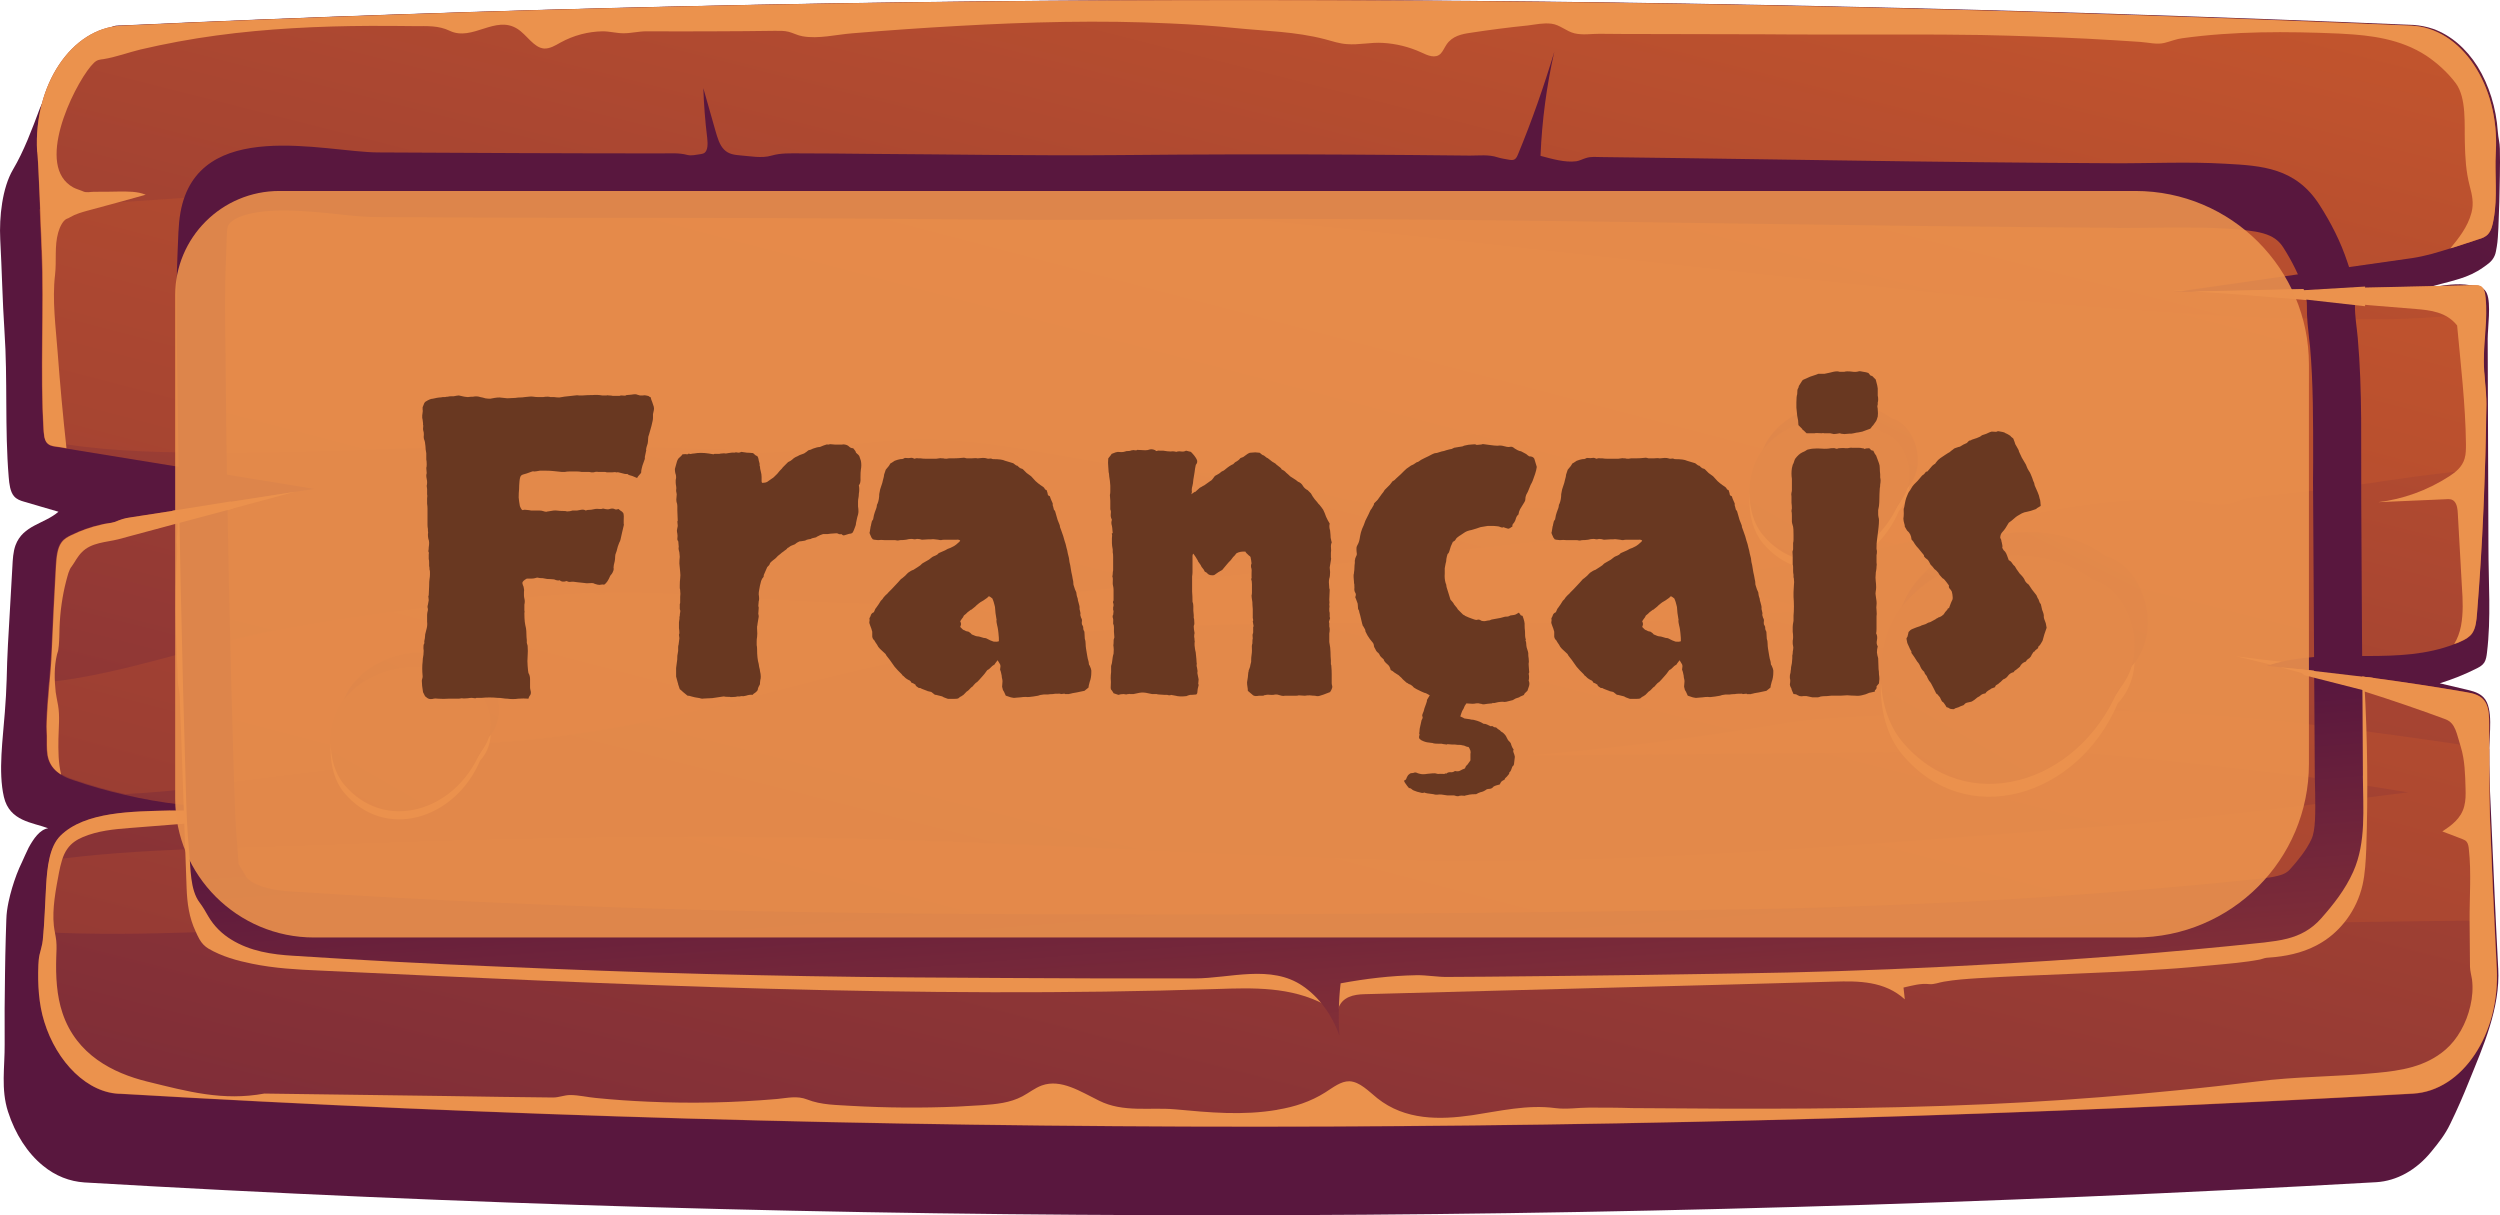 <svg fill="none" height="70" viewBox="0 0 144 70" width="144" xmlns="http://www.w3.org/2000/svg" xmlns:xlink="http://www.w3.org/1999/xlink"><linearGradient id="a"><stop offset="0" stop-color="#cf5c2b"/><stop offset="1" stop-color="#59173e"/></linearGradient><linearGradient id="b" gradientUnits="userSpaceOnUse" x1="110.416" x2="69.651" xlink:href="#a" y1="-103.532" y2="-21.358"/><linearGradient id="c" gradientUnits="userSpaceOnUse" x1="81.943" x2="42.324" xlink:href="#a" y1="-30.925" y2="125.593"/><linearGradient id="d" gradientUnits="userSpaceOnUse" x1="81.573" x2="30.856" xlink:href="#a" y1="-25.93" y2="168.08"/><linearGradient id="e" gradientUnits="userSpaceOnUse" x1="75.732" x2="72.279" xlink:href="#a" y1="88.101" y2="44.302"/><linearGradient id="f" gradientUnits="userSpaceOnUse" x1="121.973" x2="108.967" xlink:href="#a" y1="16.564" y2="42.607"/><linearGradient id="g" gradientUnits="userSpaceOnUse" x1="148.799" x2="39.216" xlink:href="#a" y1="-64.934" y2="125.531"/><linearGradient id="h" gradientUnits="userSpaceOnUse" x1="109.367" x2="101.164" xlink:href="#a" y1="14.318" y2="30.745"/><linearGradient id="i" gradientUnits="userSpaceOnUse" x1="126.289" x2="57.17" xlink:href="#a" y1="-37.086" y2="83.049"/><linearGradient id="j" gradientUnits="userSpaceOnUse" x1="27.643" x2="19.44" xlink:href="#a" y1="28.685" y2="45.112"/><linearGradient id="k" gradientUnits="userSpaceOnUse" x1="44.565" x2="-24.554" xlink:href="#a" y1="-22.717" y2="97.418"/><path d="m143.896 55.761c-.074-1.446-.148-2.892-.212-4.338-.064-1.517-.138-3.048-.202-4.565-.042-1.035-.106-2.141-.127-3.218-.021-.893.255-2.368-.106-3.176-.213-.482-.68-.624-1.094-.723-.542-.128-1.083-.255-1.625-.383.733-.227 1.444-.51 2.145-.865.16-.085.319-.17.425-.34.096-.156.127-.369.149-.553.244-1.985.085-4.083.085-6.096-.011-2.041-.011-4.097-.022-6.138-.01-1.942-.01-3.898-.021-5.841 0-.638.202-2.041-.042-2.608-.191-.468-.648-.44-.998-.496-.361-.057-.723-.057-1.084-.028-.541.043-1.072.156-1.603.269.701-.255 1.423-.383 2.124-.61.456-.142.902-.34 1.327-.638.255-.184.531-.34.68-.695.063-.142.085-.326.117-.496.063-.354.074-.723.095-1.092.043-1.006.074-2.013.085-3.034.011-.51.011-1.021 0-1.531 0-.326-.096-.638-.117-.978-.095-1.375-.509-2.694-1.168-3.757-.658-1.049-1.561-1.815-2.559-2.169-.372-.128-.743-.198-1.126-.227-44.896-1.885-88.9-1.956-131.948.028-.17.014-.35-.014-.52.043-.17.071-.34.156-.52.241-.35.17-.701.34-1.041.567-.658.425-1.274.992-1.699 1.786-.244.468-.414.992-.637 1.46-.117.241-.265.425-.361.68-.457 1.219-.913 2.453-1.55 3.53-.616 1.049-.796 2.722-.733 4.012.096 1.758.127 3.53.244 5.288.191 2.793.011 5.586.244 8.407.032.397.085.851.308 1.106.159.184.372.255.573.312.658.199 1.327.383 1.986.581-.818.709-2.039.765-2.474 1.928-.138.383-.159.808-.181 1.233-.074 1.503-.181 2.991-.255 4.48-.032.666-.064 1.347-.074 2.013-.021.638-.053 1.262-.106 1.9-.106 1.488-.393 3.417-.053 4.877.329 1.403 1.646 1.46 2.549 1.8-.478.071-.839.595-1.126 1.12-.138.269-.244.539-.372.808-.117.241-.223.482-.319.737-.191.51-.35 1.035-.467 1.588-.074.369-.117.652-.127 1.035-.011.34-.021.68-.032 1.021-.021.68-.032 1.361-.042 2.042-.021 1.361-.032 2.722-.021 4.083.011 1.318-.223 2.594.191 3.884.414 1.29 1.126 2.396 2.018 3.119.722.595 1.54.907 2.389.964 43.293 2.538 87.308 2.509 132.002-.014 1.179-.071 2.315-.695 3.185-1.772.415-.51.786-.964 1.094-1.616.382-.78.733-1.588 1.062-2.41.807-1.999 1.816-4.225 1.688-6.535z" fill="url(#b)"/><path d="m138.991 63.007c-44.705 2.509-88.71 2.552-132.002.014-1.922 0-3.717-1.843-4.439-4.154-.319-1.035-.382-2.155-.34-3.261.011-.198.021-.383.064-.581.064-.298.17-.553.191-.865.011-.17.032-.312.042-.482.074-.879.096-1.772.149-2.651.032-.496.074-1.006.181-1.488.117-.553.308-1.049.637-1.389 1.423-1.432 4.216-1.403 6.286-1.46.403-.014.775-.028 1.115-.057.903-.071 1.805-.099 2.708-.099-2.145-.014-4.279-.255-6.393-.751-.998-.227-1.996-.51-2.984-.851-.234-.071-.488-.184-.711-.326-.308-.184-.573-.454-.711-.851-.117-.34-.106-.737-.106-1.092.011-.354-.032-.723-.011-1.077.021-.765.096-1.503.149-2.254.053-.61.106-1.219.138-1.843.074-1.63.149-3.261.244-4.891.032-.496.074-1.035.329-1.375.159-.213.361-.312.563-.411.552-.269 1.115-.468 1.688-.596.297-.071.595-.071.85-.156.308-.128.542-.213.871-.255 3.154-.496 6.308-.978 9.472-1.474.372-.057.754-.113 1.136-.17-4.757-.766-9.525-1.56-14.282-2.325-.212-.043-.414-.071-.627-.099-.191-.028-.393-.071-.52-.255-.011-.014-.021-.028-.032-.043-.096-.17-.106-.369-.127-.581-.212-3.431.032-6.975-.117-10.448-.011-.199-.053-1.163-.096-2.268-.053-1.602-.138-3.431-.17-3.431-.202-3.813 1.986-7.102 4.853-7.23 43.038-1.999 87.042-1.928 131.906 0 2.878.128 5.087 3.431 4.864 7.273-.075 1.304.116 2.566-.128 3.884-.053.312-.127.624-.308.836-.159.184-.371.255-.573.312-.542.17-1.083.354-1.625.524-.722.227-1.433.44-2.166.553-4.333.61-8.644 1.233-12.966 1.857-.116.014-.233.028-.35.043-.138.014-.276.043-.414.057.35-.014.69-.014 1.03-.014 5.415-.128 10.842-.241 16.268-.369.148 0 .318 0 .435.128.138.142.17.383.191.61.032.312.032.61.032.893-.011.921-.127 1.8-.127 2.736 0 .822.148 1.63.148 2.481-.01 1.219-.042 2.438-.074 3.672-.085 2.779-.234 5.6-.457 8.392-.031.411-.074.836-.276 1.134-.159.227-.393.354-.616.454-.138.071-.276.128-.424.17-3.186 1.219-6.669.255-9.939 1.006-.213.043-.436.099-.638.17-.074.014-.148.043-.212.071.265.028.531.043.796.085 3.579.34 7.147.822 10.704 1.432.414.071.882.17 1.126.624.191.34.191.808.191 1.233v1.403c0 1.418 0 2.835.053 4.253.064 1.871.149 3.743.244 5.628.043.921.085 1.843.138 2.75.191 3.799-1.985 7.074-4.831 7.244z" fill="url(#c)"/><path d="m143.207 23.296c-.011 1.219-.043 2.438-.074 3.672-1.837.227-3.632.411-5.395.68-.414.057-.817.113-1.232.184-1.518.213-3.036.411-4.555.581-.754.085-1.518.17-2.283.255-.488.057-.924.312-1.391.383-.658.099-1.381-.128-2.049-.184-.744-.057-1.487-.085-2.23-.071-1.487.028-2.984.17-4.46.397-2.974.454-5.904 1.205-8.856 1.857-4.726 1.049-9.472 1.857-14.251 2.382 2.602.34 5.182.907 7.72 1.687-.956.099-1.911.199-2.867.269-3.037.255-6.074.383-9.111.454s-6.085.071-9.121.057c-3.037 0-6.085-.014-9.122.014-3.037.043-6.074.128-9.111.312-1.518.099-3.037.213-4.545.369-.382.043-.754.085-1.136.128-.457.057-.903.227-1.37.298-3.621.567-7.242 1.276-10.821 2.212-5.564 1.46-11.16 2.892-16.82 3.402-1.019.085-2.049.17-3.069.255-4.874 1.304-10.141 1.574-14.919 2.353-1.625.269-3.281.411-4.938.496-.998-.227-1.996-.51-2.984-.851-.234-.071-.488-.184-.711-.326-.308-.184-.573-.454-.711-.851-.117-.34-.106-.737-.106-1.092.011-.354-.032-.723-.011-1.077.021-.766.096-1.503.149-2.254 4.375-.482 8.867-2.169 13.072-2.991 5.405-1.035 10.916-1.645 16.364-2.056 6.17-.454 12.328.524 18.477.524 5.702 0 11.383-.666 17.054-1.276 11.054-1.191 22.087-2.424 33.12-3.7-2.4-.057-4.799-.142-7.199-.255-3.058-.142-6.116-.326-9.175-.539-.712-.043-1.444-.17-2.145-.071-.733.113-1.476.142-2.209.128-1.455-.028-2.909-.269-4.322-.737-.828-.269-1.657-.624-2.495-.822-1.423-.326-2.878-.227-4.332-.255-5.405-.099-10.725-1.999-16.13-1.928-1.423.014-2.835.17-4.248.34-1.497.184-3.005.369-4.513.425-.669.028-1.359.085-2.007-.113-.499-.156-1.073-.085-1.582-.099-.913-.028-1.826-.057-2.74-.085-1.826-.057-3.653-.085-5.49-.099-6.934-.043-13.847.468-20.781.397-2.952-.028-5.968-.113-8.888-.68-.011-.014-.021-.028-.032-.043-.096-.17-.106-.369-.127-.581-.212-3.431.032-6.975-.117-10.448-.011-.198-.053-1.162-.096-2.268 3.536-.411 7.093-.51 10.629-.851 6.923-.68 13.847-.978 20.802-.936 13.773.085 27.513 1.262 41.243 2.651 13.741 1.389 27.45 3.105 41.19 4.409 6.945.652 13.9 1.063 20.856 1.063 2.038 0 4.098-.17 6.158-.369-.01.921-.127 1.8-.127 2.736.032.893.181 1.701.17 2.538zm.223 24.086c-.053-1.418-.053-2.835-.053-4.253-4.386-.638-8.782-1.29-13.189-1.701-7.56-.695-15.163-.581-22.734-.17-1.572.085-3.122.142-4.683.397-.754.128-1.508.255-2.262.369-3.026.482-6.053.865-9.09 1.177-1.179.113-2.368.227-3.557.326 3.069-.028 6.138-.057 9.207-.085 3.069-.028 6.138-.057 9.207-.085 1.529-.014 3.069-.028 4.598-.043.764-.014 1.529-.014 2.304-.028.319 0 .658.028.977-.071.191-.057.382-.156.573-.199.691-.142 1.455.043 2.145.099.765.057 1.519.113 2.283.17 1.519.128 3.048.269 4.566.411 2.4.241 4.79.51 7.179.794 2.612.312 5.203.723 7.805 1.148-5.904.751-11.798 1.531-17.713 1.97-13.613 1.006-27.226 2.268-40.861 1.9-13.443-.34-26.855-1.375-40.309-1.304-7.093.028-14.176.184-21.248.468-5.224.199-10.513.17-15.726.879-.106.468-.149.992-.181 1.488-.053.879-.074 1.772-.149 2.651 5.808.312 11.681-.213 17.479-.227 7.083-.014 14.165.071 21.248.298 13.422.425 26.834 1.418 40.245 1.73 13.656.326 27.279-.978 40.903-1.9 7.03-.468 14.102-.482 21.132-.581h.148c-.095-1.885-.18-3.743-.244-5.628z" fill="url(#d)"/><g fill="#eb924d"><path d="m3.366 42.521c-.011.709-.011 1.432.159 2.098-.308-.184-.573-.454-.711-.851-.117-.34-.106-.737-.106-1.092.011-.354-.032-.723-.011-1.077.042-1.375.234-2.722.287-4.097.074-1.63.149-3.261.244-4.891.032-.496.074-1.035.329-1.375.159-.213.361-.312.563-.411.552-.269 1.115-.468 1.688-.595.265-.085.563-.085.818-.17.308-.128.542-.213.871-.255 3.154-.496 6.308-.978 9.472-1.474-3.387.921-6.775 1.815-10.173 2.736-.658.17-1.54.17-2.092.751-.117.113-.212.255-.308.397-.085.128-.159.269-.255.397-.181.213-.244.553-.329.851-.223.865-.35 1.772-.382 2.679-.011.34-.011.695-.042 1.035-.011.085-.021.17-.032.255-.011.099-.053.17-.074.269-.17.695-.149 1.46-.074 2.169.032.255.096.51.138.766.106.61.032 1.262.021 1.885z"/><path d="m125.653 16.777c-.191-.014-.382-.028-.573-.043h.913c-.106 0-.223.028-.34.043z"/><path d="m128.777 37.801c.882.113 1.763.227 2.644.312-.212.043-.435.099-.637.17-.679-.17-1.359-.34-2.007-.482z"/><path d="m141.753 36.056c.138-.737.106-1.503.053-2.254-.074-1.389-.159-2.793-.234-4.182-.01-.269-.042-.567-.201-.737-.128-.142-.308-.142-.468-.128-1.316.057-2.623.113-3.918.17 1.412-.17 2.814-.666 4.088-1.488.372-.241.754-.539.892-1.035.075-.255.074-.539.074-.822-.021-2.197-.307-4.65-.509-6.833-.616-.78-1.54-.879-2.389-.95-3.42-.283-6.85-.553-10.258-.836-.818-.071-1.731-.113-2.602-.17 5.416-.128 10.842-.241 16.268-.369.149 0 .319 0 .436.128.138.142.169.383.191.61.117 1.248-.106 2.396-.106 3.629 0 .822.148 1.63.148 2.481-.053 3.941-.212 8.052-.541 12.064-.032.411-.075.836-.276 1.134-.16.227-.393.354-.616.454-.138.071-.276.128-.425.17.18-.283.318-.652.393-1.035z"/><path d="m2.412 14.395c-.021-.468-.212-5.685-.276-5.685-.202-3.813 1.986-7.102 4.853-7.23 43.038-1.999 87.042-1.928 131.906 0 2.878.128 5.087 3.431 4.864 7.273-.075 1.304.116 2.566-.128 3.884-.053.312-.127.624-.308.836-.159.184-.372.255-.573.312-.542.17-1.073.369-1.614.524.467-.567 1.008-1.233 1.221-2.056.149-.553.032-1.035-.106-1.559-.213-.822-.255-1.602-.276-2.467-.032-1.063.106-2.58-.521-3.431-.478-.638-1.104-1.191-1.699-1.588-1.476-.964-3.185-1.177-4.81-1.262-.085 0-.159-.014-.244-.014-2.995-.128-6-.142-8.994.269-.361.043-.68.184-1.03.269-.436.113-.956-.028-1.402-.057-1.019-.071-2.028-.128-3.048-.184-2.028-.099-4.067-.17-6.105-.213-1.53-.028-3.048-.028-4.577-.028-.478 0-.966 0-1.444 0-.924 0-1.848 0-2.782 0-1.285 0-2.57 0-3.855-.014-.064 0-.127 0-.181 0-2.038 0-4.067-.014-6.105-.014-1.019 0-2.039 0-3.047-.014-.467 0-.988.085-1.444-.028-.467-.113-.839-.496-1.327-.553-.446-.057-.903.043-1.338.099-1.115.113-2.219.255-3.324.425-.499.071-1.051.184-1.38.68-.117.17-.202.383-.34.525-.308.298-.743.099-1.104-.071-.711-.326-1.465-.51-2.23-.553-.69-.043-1.37.128-2.06.071-.435-.028-.85-.17-1.274-.284-1.678-.439-3.43-.468-5.118-.638-1.253-.128-2.517-.213-3.78-.269-4.067-.198-8.145-.085-12.201.142-2.039.113-4.067.255-6.106.425-.934.071-1.964.34-2.888.17-.266-.043-.52-.184-.786-.255-.276-.071-.552-.057-.839-.057-1.126.014-2.262.028-3.387.028-1.317.014-2.644 0-3.971 0-.446 0-.881.113-1.317.113-.404 0-.796-.113-1.2-.113-.839.014-1.667.227-2.442.652-.297.17-.605.354-.934.34-.595-.043-.998-.794-1.54-1.134-1.274-.808-2.591.737-3.897.113-.648-.312-1.306-.269-1.996-.269-.871-.014-1.741-.014-2.612-.014-2.952.014-5.904.156-8.835.553-1.465.198-2.92.468-4.375.808-.701.17-1.412.439-2.124.553-.202.028-.361.028-.552.213-.871.808-3.26 5.33-1.55 6.918.106.099.223.184.35.255.181.099.372.142.563.227.191.099.435.028.637.028.488 0 .977 0 1.455-.014.52 0 1.041-.014 1.529.184-1.104.312-2.209.61-3.313.907-.361.099-.722.198-1.062.397-.053.043-.117.057-.181.085-.234.113-.404.496-.488.794-.223.78-.085 1.63-.181 2.438-.17 1.446.042 3.005.149 4.437.138 1.843.308 3.7.51 5.543-.212-.043-.414-.071-.627-.099-.202-.028-.414-.071-.552-.283-.096-.17-.106-.369-.127-.581-.212-3.459.032-7.003-.106-10.462z"/><path d="m143.81 55.761c-.148-2.793-.276-5.586-.382-8.378-.064-1.885-.053-3.771-.053-5.657 0-.425-.011-.879-.191-1.233-.244-.454-.712-.553-1.126-.624-3.557-.61-7.125-1.092-10.703-1.432 3.185.822 6.477 1.871 9.503 2.991.595.227.637.836.882 1.588.233.751.255 1.602.276 2.41.01.34.01.68-.075 1.006-.18.723-.753 1.12-1.263 1.46.382.142.764.283 1.157.44.096.043.191.071.255.17.074.099.106.269.117.425.149 1.347.032 2.764.042 4.125.011.879.011 1.758.022 2.637.01.241.074.468.116.723.064.51.022 1.035-.095 1.531-.234 1.021-.754 1.928-1.423 2.509-1.157 1.006-2.602 1.219-3.982 1.347-2.304.227-4.619.199-6.913.496-.764.085-1.518.184-2.283.269-1.518.17-3.047.312-4.566.454-2.878.255-5.766.454-8.644.581-6.817.312-13.645.283-20.473.227-.818-.028-1.646-.028-2.463-.028-.669 0-1.306.113-1.964.028-1.603-.213-3.196.17-4.789.411-1.858.269-3.855.298-5.458-.978-.51-.411-1.009-.95-1.603-.978-.488-.014-.945.354-1.391.638-.85.539-1.784.836-2.718.992-.021 0-.032 0-.053.014-1.986.34-3.897.156-5.883-.028-1.455-.128-2.984.198-4.375-.496-1.073-.524-2.198-1.276-3.303-.879-.393.142-.743.425-1.115.624-.722.383-1.518.454-2.294.51-.488.028-.977.057-1.465.085-2.028.085-4.067.071-6.095-.043-.85-.057-1.72-.043-2.549-.369-.573-.227-1.136-.085-1.731-.028-2.464.213-4.938.269-7.412.156-1.009-.043-2.018-.113-3.016-.213-.488-.043-.998-.17-1.487-.17-.34 0-.648.142-.988.142-2.049-.014-4.088-.057-6.138-.085-3.494-.043-6.998-.099-10.491-.142-2.389.439-4.396-.113-6.764-.695-1.943-.482-4.056-1.531-4.863-3.941-.34-1.007-.393-2.127-.361-3.204.011-.326.032-.638 0-.964-.032-.298-.106-.567-.138-.865-.106-.978.117-2.112.297-3.062.096-.482.212-.992.478-1.361.234-.34.563-.539.892-.68.871-.369 1.795-.454 2.708-.525 1.317-.099 2.633-.213 3.95-.312.266-.014.531-.043.796-.057-.032-.17-.053-.34-.053-.525l.011-.071c-.807-.028-1.614-.028-2.421-.043-2.081.057-4.863.043-6.286 1.46-.637.638-.754 1.815-.818 2.864-.064 1.035-.085 2.098-.191 3.133-.032.312-.127.567-.191.865-.042.199-.053.383-.064.581-.042 1.12.021 2.24.34 3.261.711 2.325 2.506 4.154 4.439 4.154 43.293 2.538 87.297 2.509 132.002-.014 2.846-.156 5.023-3.431 4.821-7.23z"/><path d="m10.121 35.163c0 .765.021 1.545.053 2.311.011.383.032.765.053 1.148.011.283 0 .595.043.865.042.227.085.425.085.666.021.652.043 1.318.074 1.97.043 1.319.096 2.623.138 3.941.064 1.687.117 3.36.18 5.047.032.936.149 1.744.52 2.538.074.156.138.312.223.454.138.241.308.411.52.539.775.454 1.657.695 2.495.865 1.296.269 2.602.34 3.908.397 17.213.808 34.447 1.63 51.671 1.063 2.103-.071 4.279-.142 6.233.907-.892-2.127-3.048-2.438-4.874-2.495-19.135-.581-38.281-1.233-57.352-3.36-.52-.057-1.094-.142-1.465-.652-.265-.354-.372-.865-.457-1.347-.977-5.259-1.168-10.774-.573-16.133.032-.326.106-.68.096-1.006-.011-.34-.043-.68-.043-1.035-.011-.709.011-1.432.064-2.141-.074-.17-.255-.17-.393-.142-.361.057-.722.099-1.094.156.021.468 0 .907-.043 1.375-.011.156.011.269.021.425.021.312-.021.638-.032.936-.021.454-.032.921-.043 1.375 0 .44-.011.893-.011 1.333z"/><path d="m77.074 58.13c.212-.723.924-.851 1.508-.865 4.64-.128 9.27-.241 13.911-.369 4.375-.113 8.761-.227 13.136-.354 1.412-.043 2.92-.043 4.088 1.021-.021-.227-.053-.454-.075-.68.5-.113.977-.255 1.487-.198.276.028.563-.099.839-.142.648-.113 1.306-.156 1.954-.199 3.6-.213 7.21-.283 10.82-.524.914-.057 1.816-.142 2.729-.227.903-.085 1.816-.156 2.708-.326.128-.028.244-.085.372-.099l.51-.043c.913-.099 1.837-.326 2.686-.851 1.062-.652 1.996-1.815 2.336-3.303.149-.666.181-1.361.213-2.056.106-3.175.074-6.365-.107-9.527-.116-.156-.414.128-.456.354-.436 2.311-.765 4.65-.977 7.003-.128 1.403-.234 2.892-.881 3.998-.712 1.205-1.901 1.687-3.027 2.027-5.978 1.843-12.158 2.027-18.285 2.197-5.713.156-11.426.326-17.128.482-4.757-.213-9.631.794-14.357.113-1.327-.199-2.665-.51-3.993-.255-.096.014-.202.043-.276.142-.053.071-.064.17-.085.269-.159.737.096 1.673.35 2.41z"/></g><path d="m136.104 44.675c-.011-2.694-.032-5.387-.053-8.095-.011-2.594-.032-5.174-.043-7.769-.021-3.119.074-6.266-.202-9.357-.053-.61-.17-1.233-.159-1.843.011-.921-.127-1.63-.435-2.509-.393-1.191-.956-2.282-1.593-3.275-1.381-2.183-3.366-2.282-5.437-2.396-2.177-.128-4.343-.014-6.509-.028-2.421-.014-4.853-.028-7.274-.057-2.952-.028-5.893-.071-8.845-.113-2.953-.043-5.904-.085-8.857-.128-1.476-.014-2.952-.043-4.428-.057-.308 0-.626-.043-.924.057-.191.057-.361.156-.552.184-.658.085-1.412-.142-2.06-.312.085-2.027.35-4.04.796-5.997-.605 2.013-1.296 3.984-2.081 5.883-.053.128-.106.255-.202.312-.096.057-.212.043-.308.028-.223-.043-.457-.071-.68-.142-.51-.17-1.051-.099-1.582-.099-2.283-.028-4.556-.043-6.838-.057-4.481-.028-8.962-.014-13.433.028-4.8.043-9.599-.043-14.41-.071-1.306-.014-2.612-.028-3.908-.028-.563 0-1.104-.028-1.646.128-.563.17-1.253.028-1.827-.014-.319-.028-.658-.071-.913-.34-.255-.255-.372-.666-.488-1.063-.234-.822-.467-1.644-.701-2.467.032.964.106 1.914.223 2.864.032.312.053.709-.159.865-.064.043-.149.057-.223.071-.255.028-.52.113-.775.043-.488-.128-.977-.085-1.476-.085-5.458 0-10.895-.028-16.332-.057-3.048-.014-10.375-2.084-11.373 3.445-.138.765-.128 1.559-.17 2.353-.106 2.382-.043 4.777-.011 7.173.085 7.896.255 15.793.488 23.675.032 1.205.074 2.424.191 3.629.096.95.043 2.197.605 2.934.191.255.329.496.499.794.34.581.807 1.021 1.317 1.333 1.094.68 2.357.865 3.568.936 3.95.255 7.89.468 11.829.624 3.971.17 7.932.326 11.904.425s7.932.17 11.904.199c3.6.028 7.2.043 10.799.057h5.511c1.986 0 4.386-.822 6.212.44.913.624 1.678 1.63 2.113 2.878-.074-1.007-.053-2.027.064-3.034 1.444-.269 2.888-.44 4.343-.468.626-.014 1.232.113 1.858.099.733 0 1.476-.014 2.209-.014 2.952-.028 5.904-.057 8.856-.099 1.827-.028 3.653-.057 5.49-.085 3.971-.057 7.932-.184 11.903-.383.712-.043 1.434-.071 2.145-.113 5.469-.284 10.938-.709 16.396-1.29.467-.057.913-.113 1.348-.227.701-.184 1.359-.51 1.933-1.163.701-.794 1.38-1.645 1.848-2.693.753-1.687.562-3.615.552-5.529zm-2.963 3.658c-.287.638-.818 1.276-1.253 1.758-.106.113-.265.255-.68.354-.307.085-.669.128-1.03.17-5.235.553-10.714.978-16.278 1.29-.712.043-1.412.071-2.124.099-4.162.199-8.028.326-11.829.383-11.288.184-22.406.283-33.067.283-4.778 0-9.557-.014-14.346-.057-3.929-.043-7.932-.099-11.861-.199-3.929-.099-7.922-.241-11.861-.411-3.939-.17-7.911-.383-11.797-.638-.86-.043-1.837-.156-2.527-.581-.17-.113-.255-.198-.276-.227-.127-.227-.287-.496-.467-.78-.011-.142-.021-.298-.032-.425-.021-.255-.032-.496-.053-.737-.096-1.021-.127-2.07-.17-3.332-.244-7.797-.414-15.736-.488-23.575l-.011-1.333c-.032-1.942-.053-3.771.032-5.571.011-.199.011-.411.021-.638.011-.44.021-.836.064-1.063.096-.482 1.115-.978 3.228-.978 1.041 0 2.156.113 3.132.213.839.099 1.635.17 2.315.17 4.853.028 9.716.043 14.58.043h2.729c3.632 0 7.263.014 10.905.043l3.504.028c2.559.028 5.129.043 7.688.043 1.073 0 2.156 0 3.249-.014 2.708-.028 5.405-.043 8.113-.043 9.164 0 18.509.142 27.535.269 7.083.099 14.42.199 21.598.241l.351.014c.637 0 1.253-.014 1.89-.014.616-.014 1.232-.014 1.837-.014.892 0 1.635.014 2.304.057h.075c1.943.128 2.845.255 3.376 1.092.542.851.914 1.63 1.168 2.382.192.581.192.737.192.964-.011.737.074 1.375.127 1.885.011.142.032.312.053.454.191 2.155.181 4.366.181 6.72-.011.737-.011 1.474 0 2.212l.095 15.821c.011.354.011.68.021 1.007.011 1.12.032 2.112-.212 2.637z" fill="url(#e)"/><g fill="#eb924d"><path d="m10.173 30.159 3.249-.865-.138-.411-3.366.539z"/><path d="m132.46 17.215 3.77.425v-1.134l-4.078.241z"/><path d="m132.727 38.892 4.173 1.063-.085-.893-4.481-.524z"/><path d="m120.524 34.128c-3.175-2.367-8.453-1.644-10.969 1.545-1.583 2.013-1.667 5.77 0 7.769 3.663 4.409 10.098 2.523 12.424-2.92.042-.057.085-.113.138-.156 1.773-2.141.509-5.699-1.593-6.238z"/></g><path d="m121.278 32.044c-3.175-2.368-8.453-1.645-10.969 1.545-1.583 2.013-1.668 5.77 0 7.769 3.663 4.409 10.098 2.523 12.424-2.92.042-.057.084-.113.138-.156 1.773-2.141.509-5.699-1.593-6.238z" fill="url(#f)"/><path d="m120.524 33.39c-3.175-2.368-8.453-1.645-10.969 1.545-1.583 2.013-1.667 5.77 0 7.769 3.663 4.409 10.098 2.523 12.424-2.92.042-.057.085-.113.138-.156 1.773-2.141.509-5.699-1.593-6.238z" fill="url(#g)"/><path d="m108.451 25.396c-2.007-1.503-5.331-1.035-6.913.978-.998 1.262-1.051 3.643 0 4.905 2.315 2.779 6.371 1.588 7.837-1.843.032-.028.053-.071.085-.099 1.115-1.361.318-3.601-1.009-3.941z" fill="#eb924d"/><path d="m108.928 24.092c-2.007-1.503-5.331-1.035-6.913.978-.998 1.262-1.052 3.643 0 4.905 2.315 2.779 6.371 1.588 7.836-1.843.032-.028.054-.071.085-.099 1.115-1.375.319-3.615-1.008-3.941z" fill="url(#h)"/><path d="m108.451 24.928c-2.007-1.503-5.331-1.035-6.913.978-.998 1.276-1.051 3.643 0 4.905 2.315 2.779 6.371 1.588 7.837-1.843.032-.028.053-.071.085-.099 1.115-1.361.318-3.601-1.009-3.941z" fill="url(#i)"/><path d="m26.73 39.769c-2.007-1.503-5.331-1.035-6.913.978-.998 1.262-1.051 3.643 0 4.905 2.315 2.779 6.371 1.588 7.837-1.843.032-.028.053-.071.085-.099 1.115-1.361.319-3.601-1.009-3.941z" fill="#eb924d"/><path d="m27.207 38.451c-2.007-1.503-5.331-1.035-6.913.978-.998 1.276-1.051 3.643 0 4.905 2.315 2.779 6.371 1.588 7.837-1.843.032-.028.053-.071.085-.099 1.115-1.361.319-3.601-1.009-3.941z" fill="url(#j)"/><path d="m26.73 39.303c-2.007-1.503-5.331-1.035-6.913.978-.998 1.276-1.051 3.643 0 4.905 2.315 2.779 6.371 1.588 7.837-1.843.032-.028.053-.071.085-.099 1.115-1.361.319-3.601-1.009-3.941z" fill="url(#k)"/><path d="m10.09 17c0-3.314 2.686-6 6-6h106.904c5.523 0 10 4.477 10 10v23c0 5.523-4.477 10-10 10h-104.904c-4.418 0-8-3.582-8-8z" fill="#eb924d" opacity=".9"/><path d="m37.471 22.867c.016.062.031.117.047.164.016.031.031.07.047.117.016.047.031.094.047.141.016.047.031.094.047.141.016.078.016.148 0 .211s-.031.133-.047.211v.211c0 .062-.008.125-.023.188-.047.219-.086.375-.117.469-.016.062-.031.117-.047.164s-.031.102-.047.164c-.031.062-.047.141-.047.234 0 .078-.008.164-.024.258-.062.188-.094.305-.094.351.016.031.016.062 0 .094-.031.172-.055.281-.07.328v.117c-.062.172-.109.305-.141.398-.016.062-.031.125-.047.188-.016.062-.024.133-.024.211-.031.047-.07.094-.117.141-.047.047-.086.102-.117.164-.156-.062-.25-.102-.281-.117-.047-.016-.102-.031-.164-.047-.047-.016-.086-.039-.117-.07-.078.016-.188 0-.328-.047-.172-.047-.258-.062-.258-.047 0 .016-.016.016-.047 0-.047-.016-.117-.016-.211 0-.078 0-.156 0-.234 0-.047 0-.086 0-.117 0-.031-.016-.078-.023-.141-.023-.141 0-.258 0-.351 0-.078-.016-.164-.008-.258.023-.047 0-.094 0-.141 0-.047-.016-.102-.023-.164-.023-.172 0-.305 0-.399 0-.078-.016-.156-.024-.234-.024h-.469c-.078 0-.156.008-.234.024-.062 0-.133 0-.211 0-.141-.016-.289-.031-.445-.047-.141-.016-.281-.023-.422-.023h-.375c-.172.031-.281.047-.328.047-.047-.016-.086-.016-.117 0-.172.063-.281.102-.328.117-.047.016-.102.031-.164.047s-.109.039-.141.07c-.047.047-.078.156-.094.328-.016.172-.023.32-.023.445-.016.141-.024.305-.024.492.016.172.039.336.07.492.062.156.117.234.164.234.047-.016.086-.023.117-.023.203.016.328.031.375.047h.141.352c.062 0 .117.008.164.024.094.031.164.047.211.047.047-.016.086-.024.117-.024.219-.047.383-.062.492-.047.109.016.234.024.375.024.109 0 .172.008.188.023h.07c.078 0 .164-.016.258-.047h.258c.094-.016.18-.031.258-.047.094-.016.18 0 .258.047.047-.031.148-.047.305-.047.188-.047.328-.062.422-.047.109.016.195.008.258-.023.125.031.219.047.281.047.031 0 .07-.008.117-.023.047-.016.094-.023.141-.023.062 0 .117.016.164.047.062.016.125.008.188-.023.031.031.07.062.117.094.062.031.117.078.164.141.031.094.039.242.023.445v.164c.016.047.016.086 0 .117-.047.203-.078.336-.094.399-.016.062-.031.133-.047.211-.031.156-.055.25-.07.281-.016.031-.031.062-.047.094-.062.156-.102.273-.117.352-.016.078-.039.156-.07.234-.031.062-.047.133-.047.211s-.008.164-.023.258c-.047.172-.07.297-.07.375.016.078.008.148-.024.211-.016.047-.039.094-.07.141-.031.031-.062.07-.094.117-.109.266-.227.438-.352.516-.062-.016-.125-.016-.188 0-.047.016-.109.016-.188 0-.047-.016-.102-.031-.164-.047-.047-.031-.102-.047-.164-.047-.234.016-.367.016-.398 0-.266-.031-.414-.047-.445-.047-.172-.031-.297-.039-.375-.023-.078.016-.156 0-.234-.047-.188.062-.32.047-.399-.047-.078.031-.188.016-.328-.047-.172-.016-.305-.023-.398-.023-.094-.016-.18-.031-.258-.047-.125 0-.211-.008-.258-.024-.047-.016-.109-.008-.188.024-.062.016-.125.023-.188.023h-.281c-.172.094-.258.18-.258.258.016.078.039.148.07.211.031.125.039.219.023.281v.211c0 .063.008.125.024.188.016.062.023.117.023.164 0 .062-.008.125-.023.188v.141.188c.016.047.016.102 0 .164 0 .203.008.367.023.492s.039.25.07.375c.016.109.024.219.024.328s.008.227.023.352v.164c.016.047.031.102.047.164.016.203.016.406 0 .609-.016.188-.016.367 0 .539.016.219.031.359.047.422.031.047.055.102.07.164.016.062.023.125.023.188v.141.328c0 .047.008.102.023.164.016.047.024.094.024.141 0 .078-.024.141-.07.188-.031.047-.055.102-.07.164-.188-.016-.383-.016-.586 0-.203.031-.414.031-.633 0-.078 0-.164-.008-.258-.024-.094-.016-.195-.023-.305-.023-.312-.031-.617-.031-.914 0-.188 0-.289 0-.305 0-.016.016-.039.023-.07.023-.031 0-.094-.008-.188-.023-.078 0-.156.008-.234.023-.188.016-.305.016-.352 0-.031 0-.086.008-.164.024-.172 0-.367 0-.586 0-.203.016-.406.016-.609 0-.125-.016-.211-.016-.258 0s-.102.023-.164.023c-.078 0-.148-.023-.211-.07-.047-.031-.086-.062-.117-.094-.078-.156-.117-.234-.117-.234-.047-.266-.07-.484-.07-.656 0-.031.008-.07.024-.117.016-.047.023-.094.023-.141-.031-.328-.031-.609 0-.844 0-.109.016-.242.047-.399.016-.188.016-.297 0-.328 0-.047 0-.086 0-.117 0-.078.008-.133.023-.164.031-.031.039-.086.023-.164.031-.141.047-.242.047-.305s.008-.117.024-.164l.07-.281c.031-.125.039-.25.023-.375 0-.125 0-.258 0-.399 0-.062.016-.156.047-.281 0-.062-.008-.117-.024-.164 0-.047.008-.094.024-.141.031-.141.047-.227.047-.258-.016-.141-.024-.219-.024-.234.016-.016.024-.039.024-.07l.023-.492c0-.203.008-.344.023-.422.016-.094.024-.18.024-.258 0-.031 0-.078 0-.141s-.008-.109-.024-.141c0-.094-.008-.164-.023-.211 0-.063 0-.125 0-.188 0-.109-.008-.18-.023-.211 0-.047 0-.094 0-.141s0-.094 0-.141c.016-.062.008-.117-.024-.164.016-.078.024-.156.024-.234.016-.094.023-.18.023-.258s-.016-.156-.047-.234c-.016-.078-.023-.156-.023-.234.016-.109.016-.18 0-.211 0-.031 0-.07 0-.117-.016-.078-.024-.156-.024-.234 0-.078 0-.156 0-.234v-.703c0-.094-.008-.188-.023-.281 0-.094 0-.195 0-.305.016-.125.016-.203 0-.234 0-.047 0-.086 0-.117 0-.078 0-.141 0-.188 0-.047-.008-.109-.023-.188.031-.125.031-.258 0-.399-.031-.141-.031-.25 0-.328l-.024-.305c.016-.031.024-.102.024-.211s-.008-.203-.024-.281v-.351c-.031-.156-.047-.289-.047-.399-.016-.188-.039-.312-.07-.375-.031-.078-.039-.172-.023-.281 0-.109-.008-.18-.023-.211-.016-.047-.024-.094-.024-.141.016-.141.016-.219 0-.234 0-.031 0-.062 0-.094-.016-.156-.031-.258-.047-.305 0-.047 0-.094 0-.141.031-.188.039-.297.023-.328 0-.047 0-.094 0-.141.062-.141.094-.219.094-.234.016-.031.031-.055.047-.07.188-.125.336-.188.445-.188.203-.047.328-.07.375-.07.062 0 .125-.008.188-.023h.141c.047-.016.102-.023.164-.023.062-.016.117-.024.164-.024h.164c.156-.031.258-.047.305-.047.25.062.422.094.516.094.094-.016.195-.023.305-.023.141-.031.281-.024.422.023.094.016.188.039.281.07.094.016.188.023.281.023.094-.016.18-.031.258-.047.094-.016.188-.024.281-.024l.445.047c.25-.016.406-.023.469-.023.094-.016.18-.024.258-.024.094 0 .188-.008.281-.023.234-.031.398-.039.492-.023.094.016.195.023.305.023h.258c.094-.016.18-.023.258-.023.062 0 .117.008.164.023h.211c.109.016.211.023.305.023.109-.016.203-.031.281-.047l.633-.07c.078-.016.148-.016.211 0h.211c.203-.016.399-.023.586-.023.188-.016.367-.008.539.023h.258c.047-.016.086-.016.117 0 .109 0 .188.008.234.024h.211.188c.031-.016.062-.024.094-.024.172.016.258.016.258 0 .016-.016.039-.023.07-.023.172-.016.258-.023.258-.023.172-.031.281-.031.328 0 .047.016.102.031.164.047h.164c.062-.016.125-.016.188 0 .109.016.172.039.188.07.016.016.039.023.07.023zm6.422 4.945c.172 0 .289-.031.351-.094.125-.094.203-.148.234-.164.031-.016.062-.039.094-.07.156-.141.266-.258.328-.352.125-.125.188-.195.188-.211.109-.109.18-.18.211-.211.031-.031.062-.062.094-.094.109-.047.188-.094.234-.141.062-.062.125-.109.188-.141.109-.047.188-.086.234-.117.172-.063.258-.094.258-.094.016-.016.031-.023.047-.023.031-.031.062-.055.094-.07.031-.031.07-.062.117-.094.094-.016.18-.047.258-.094.172-.063.305-.094.398-.094.188-.078.289-.117.305-.117.062-.031.117-.039.164-.023.047 0 .086-.008.117-.024.156.016.25.024.281.024h.398c.078-.016.141-.016.188 0 .094.016.172.055.234.117s.141.094.234.094c.031.047.062.086.094.117.031.031.055.078.07.141.125.109.18.164.164.164 0 0 .008.008.023.023.062.172.094.266.094.281.031.172.031.336 0 .492-.016.094-.024.25-.024.469.016.219-.016.367-.094.445.031.156.031.32 0 .492 0 .078-.008.156-.023.234-.016.062-.024.133-.024.211v.281c.016.094.024.188.024.281 0 .062-.008.125-.024.188s-.031.117-.047.164c-.031.156-.055.266-.07.328 0 .047-.008.094-.023.141-.078.219-.133.352-.164.399-.047.047-.094.07-.141.07-.031 0-.07.008-.117.023-.172.062-.273.086-.305.07-.016-.016-.047-.039-.094-.07-.047.016-.094.016-.141 0-.047-.031-.094-.047-.141-.047-.281.016-.453.031-.516.047h-.258c-.141.047-.234.086-.281.117-.047.016-.086.039-.117.07-.172.031-.274.062-.305.094-.109.016-.188.031-.234.047-.031.016-.062.031-.094.047-.172.031-.281.047-.328.047-.109.047-.195.102-.258.164-.172.062-.273.109-.305.141-.031.031-.07.055-.117.07-.031.047-.07.086-.117.117-.031.016-.062.039-.094.07-.094.062-.164.117-.211.164-.109.078-.188.148-.234.211-.047.047-.094.086-.141.117-.031.031-.07.062-.117.094-.031.031-.062.062-.094.094-.016.062-.039.109-.07.141-.031.031-.062.062-.094.094-.078.188-.133.312-.164.375-.031.047-.047.109-.047.188-.062.062-.109.141-.141.234-.016.078-.039.172-.07.281-.016.078-.031.164-.047.258-.016.078-.023.156-.023.234.031.203.031.336 0 .398-.016.156-.024.25-.024.281.016.031.024.062.024.094-.016.172-.024.289-.024.352.016.047.024.102.024.164-.031.219-.055.359-.07.422 0 .047-.008.094-.024.141v.117c.016.234.016.399 0 .492-.016.078-.023.164-.023.258v.211c.016.062.023.133.023.211 0 .375.031.664.094.867.016.125.031.211.047.258.016.047.024.094.024.141.031.125.047.234.047.328 0 .094-.008.156-.024.187-.016.109-.023.195-.023.258-.078.141-.117.227-.117.258 0 .031-.008.062-.023.094-.031.047-.078.094-.141.141-.062.031-.109.07-.141.117-.109-.016-.234 0-.375.047-.109.031-.188.039-.234.024-.047 0-.094.008-.141.023-.047 0-.094 0-.141 0-.047.016-.086.023-.117.023-.188.016-.289.016-.305 0 0 0-.008 0-.023 0-.172 0-.274-.008-.305-.023-.016 0-.031 0-.047 0l-.633.094c-.234.016-.398.024-.492.024-.078.016-.156.008-.234-.024-.219-.031-.375-.062-.469-.094-.078-.031-.156-.047-.234-.047-.109-.094-.195-.164-.258-.211-.062-.062-.125-.117-.188-.164-.047-.156-.078-.25-.094-.281 0-.031-.008-.062-.023-.094-.062-.219-.094-.336-.094-.351 0-.203 0-.367 0-.492.016-.141.031-.258.047-.352.016-.062.024-.18.024-.352.031-.172.047-.266.047-.281 0-.078 0-.148 0-.211 0-.062.008-.109.024-.141.031-.219.047-.344.047-.375-.016-.125-.024-.195-.024-.211.016-.031.024-.062.024-.094 0-.078-.008-.172-.024-.281 0-.109 0-.219 0-.328.031-.188.039-.289.024-.305 0-.016.008-.039.023-.07 0-.078.008-.148.023-.211.016-.062.008-.125-.023-.188 0-.172 0-.266 0-.281.016-.031.023-.062.023-.094 0-.125 0-.234 0-.328.016-.109.016-.227 0-.352 0-.047-.008-.094-.023-.141 0-.062 0-.125 0-.188 0-.141.008-.266.023-.375.016-.125.016-.25 0-.375-.016-.203-.031-.367-.047-.492 0-.125.008-.25.023-.375-.016-.156-.023-.242-.023-.258-.031-.109-.047-.188-.047-.234.016-.062.016-.133 0-.211 0-.141-.016-.219-.047-.234-.016-.031-.023-.062-.023-.094.016-.141.016-.242 0-.305-.016-.062-.024-.125-.024-.188.016-.062.024-.109.024-.141.016-.047.023-.094.023-.141-.016-.141-.023-.219-.023-.234.016-.016.023-.031.023-.047l-.023-.586c0-.109 0-.195 0-.258 0-.078-.016-.156-.047-.234-.016-.078-.016-.172 0-.281.016-.125.016-.203 0-.234-.016-.047-.023-.102-.023-.164.016-.078.016-.156 0-.234-.016-.078-.024-.148-.024-.211 0-.047 0-.094 0-.141.016-.062.024-.117.024-.164 0-.078-.016-.156-.047-.234-.016-.078-.024-.156-.024-.234.062-.234.102-.375.117-.422.016-.063.047-.125.094-.188.141-.125.211-.195.211-.211s.008-.023.024-.023c.125-.016.211-.016.258 0 .047 0 .078-.016.094-.047.047.031.094.039.141.023.062-.016.117-.023.164-.023.25-.047.531-.047.844 0 .172.031.266.047.281.047.016-.016.031-.024.047-.024h.281c.047-.016.094-.023.141-.023.109-.016.18-.016.211 0 .047 0 .102-.008.164-.023.188-.031.297-.039.328-.024.031 0 .07-.008.117-.023.031 0 .078.008.141.023.062 0 .117-.016.164-.047.125.016.234.031.328.047.094 0 .211.008.351.024.109.109.188.164.234.164.047.047.078.133.094.258.047.141.062.227.047.258 0 .031.008.063.024.094 0 .078.016.172.047.281.031.109.047.219.047.328v.258zm14.039 12.258c-.078-.188-.133-.297-.164-.328-.016-.047-.031-.109-.047-.188l.023-.305c0-.062-.008-.117-.023-.164-.016-.062-.023-.117-.023-.164-.031-.172-.062-.289-.094-.352.016-.094.023-.156.023-.188 0-.047-.008-.086-.023-.117l-.141-.234c-.125.156-.18.234-.164.234-.125.078-.195.133-.211.164-.094.094-.148.141-.164.141s-.039.016-.07.047c-.109.156-.195.266-.258.328-.125.141-.188.211-.188.211-.078.094-.148.156-.211.188-.094.094-.148.156-.164.187-.016.016-.047.039-.094.07-.109.125-.195.203-.258.234-.141.156-.227.234-.258.234-.031.031-.07.055-.117.07-.047.031-.086.062-.117.094-.047.016-.133.023-.258.023-.156 0-.266 0-.328 0-.188-.062-.297-.109-.328-.141-.141-.031-.234-.055-.281-.07-.047-.016-.094-.024-.141-.024-.141-.109-.211-.164-.211-.164-.125-.031-.195-.047-.211-.047-.016-.016-.031-.023-.047-.023-.156-.062-.258-.102-.305-.117-.031-.031-.086-.047-.164-.047-.094-.062-.148-.102-.164-.117 0-.031-.008-.055-.023-.07-.094-.062-.172-.102-.234-.117-.031-.078-.078-.125-.141-.141-.062-.031-.125-.07-.188-.117-.109-.109-.172-.164-.188-.164 0-.016-.016-.039-.047-.07l-.211-.211-.188-.211c-.125-.172-.219-.305-.281-.398-.156-.188-.234-.297-.234-.328-.203-.188-.312-.289-.328-.305-.078-.078-.133-.156-.164-.234-.078-.109-.133-.195-.164-.258-.062-.047-.102-.117-.117-.211 0-.094 0-.188 0-.281-.031-.125-.07-.242-.117-.351-.047-.109-.062-.188-.047-.234.016-.047.016-.109 0-.188.047-.078.078-.148.094-.211.031-.062.086-.109.164-.141.062-.156.102-.234.117-.234.078-.109.133-.187.164-.234.062-.109.102-.172.117-.188.031-.031.062-.062.094-.094.031-.062.094-.141.188-.234.062-.047.117-.102.164-.164l.188-.188c.125-.141.242-.266.352-.375.125-.141.188-.211.188-.211.016 0 .031-.008.047-.024.156-.125.242-.203.258-.234l.094-.094c.141-.094.219-.141.234-.141s.039-.008.07-.024c.156-.094.242-.148.258-.164.125-.078.195-.133.211-.164.031-.031.062-.055.094-.07.156-.094.266-.156.328-.188.141-.109.211-.164.211-.164.016 0 .031-.008.047-.023.172-.062.273-.125.305-.188.156-.062.281-.117.375-.164.094-.062.195-.109.305-.141.172-.078.281-.141.328-.188.156-.125.234-.203.234-.234-.062-.047-.133-.062-.211-.047-.062 0-.141 0-.234 0-.141 0-.242 0-.305 0s-.125 0-.188 0c-.047 0-.102.008-.164.023-.047 0-.102-.008-.164-.023-.203-.031-.336-.039-.398-.024-.047 0-.094 0-.141 0l-.398.024c-.094-.031-.188-.047-.281-.047-.047.016-.102.023-.164.023-.062-.016-.117-.023-.164-.023-.094 0-.195.016-.305.047-.109.016-.227.023-.351.023-.047.016-.102.023-.164.023-.047-.016-.102-.023-.164-.023-.234 0-.422 0-.562 0-.125-.016-.25-.016-.375 0-.188-.016-.289-.031-.305-.047-.016-.031-.039-.062-.07-.094-.078-.172-.117-.266-.117-.281.016-.031.023-.062.023-.094.031-.156.047-.25.047-.281.016-.031.023-.062.023-.094.031-.156.055-.234.07-.234.016-.016.031-.039.047-.07.031-.188.062-.32.094-.399.031-.094.062-.18.094-.258.016-.047.023-.086.023-.117 0-.047.016-.094.047-.141.062-.156.094-.336.094-.539.031-.203.07-.359.117-.469.047-.125.078-.234.094-.328.047-.156.07-.266.07-.328l.094-.281c.141-.156.227-.273.258-.352.047-.031.086-.055.117-.07.047-.031.094-.062.141-.094.125-.047.234-.078.328-.094.094 0 .148-.008.164-.023.031-.016.062-.031.094-.047.172.016.281.016.328 0 .062-.016.133 0 .211.047.109-.031.18-.039.211-.024h.141c.094.016.195.024.305.024h.352.258c.188-.031.289-.039.305-.024h.094c.031.016.094.024.188.024.094-.016.148-.024.164-.024h.305c.141 0 .273-.008.398-.023.109-.016.18-.016.211 0 .031.016.062.023.094.023h.305c.172-.016.266-.016.281 0h.07l.258-.023c.109 0 .18.008.211.023.047.016.086.024.117.024.109-.016.172-.016.188 0 .031.016.062.023.094.023.328 0 .555.031.68.094.25.078.406.125.469.141.125.094.188.141.188.141.016-.016.031-.016.047 0 .094.094.164.148.211.164.047 0 .086.016.117.047.094.094.164.164.211.211.141.109.227.172.258.188.109.125.195.219.258.281.078.062.133.109.164.141.031.016.062.039.094.07.156.094.242.164.258.211.016.047.055.078.117.094.047.125.07.211.07.258.016.047.055.078.117.094.016.047.031.094.047.141.016.047.039.102.07.164.047.078.062.141.047.188 0 .031.008.062.024.094.016.078.031.141.047.188.031.031.055.062.07.094.062.234.109.399.141.492.031.078.062.156.094.234.031.062.047.125.047.188.016.047.039.109.07.188.094.25.156.445.188.586.047.125.086.266.117.422.031.094.055.195.07.305.031.109.055.203.07.281.016.172.039.305.07.399l.07.422c.031.125.055.242.07.351.031.109.047.227.047.352.062.219.117.367.164.445.016.141.031.227.047.258.031.078.047.141.047.188 0 .031.008.062.023.094.062.203.086.328.07.375 0 .047.008.094.024.141.031.109.039.18.023.211v.047c.016.062.031.117.047.164.031.031.047.078.047.141-.016.109-.016.188 0 .234.031.047.055.094.07.141 0 .094.008.156.023.188.016.016.031.047.047.094l.023.399c.031.078.047.172.047.281 0 .094.008.188.023.281.031.172.055.312.07.422.016.109.039.211.07.305.016.062.024.117.024.164 0 .031.016.062.047.094.062.141.094.234.094.281v.117c0 .094-.008.188-.023.281-.016.094-.039.18-.07.258-.047.172-.07.281-.07.328-.141.109-.219.172-.234.188-.016 0-.055.008-.117.023s-.172.039-.328.07c-.203.031-.32.055-.352.07-.031 0-.062.008-.094.024-.156 0-.234 0-.234 0 0-.016-.008-.024-.024-.024-.125.016-.195.024-.211.024-.016-.016-.039-.024-.07-.024-.219 0-.352.008-.399.024-.109 0-.203.008-.281.023-.078 0-.156 0-.234 0-.156.016-.266.039-.328.07-.156.031-.25.047-.281.047-.188.031-.328.039-.422.023-.094 0-.195.008-.305.024-.172.016-.266.023-.281.023-.078.016-.172.008-.281-.023-.094-.031-.188-.062-.281-.094zm-.398-3.328c-.016-.219-.031-.375-.047-.469-.016-.109-.031-.188-.047-.234-.031-.141-.047-.234-.047-.281.016-.047.016-.086 0-.117-.047-.266-.07-.445-.07-.539 0-.094-.016-.188-.047-.281-.031-.125-.055-.203-.07-.234-.016-.047-.031-.086-.047-.117-.109-.094-.18-.133-.211-.117-.031.016-.055.039-.07.07-.141.094-.219.148-.234.164-.141.078-.227.133-.258.164-.078.062-.125.102-.141.117-.016.016-.039.039-.07.07-.156.125-.234.188-.234.188 0-.016-.008-.016-.023 0-.156.109-.25.188-.281.234-.031.031-.07.062-.117.094-.031.078-.07.141-.117.188-.031.047-.062.094-.094.141.031.063.047.117.047.164 0 .031-.016.086-.047.164.109.125.188.188.234.188.078.047.133.07.164.07.031 0 .062.008.094.023.094.062.148.109.164.141.016.016.031.024.047.024.141.062.227.094.258.094.047 0 .102.008.164.024.109.031.188.055.234.07.062 0 .109.008.141.023.172.094.312.156.422.188.125.016.227.008.305-.023zm11.086-8.273c.141-.109.219-.156.234-.141.016 0 .023-.008.023-.023.125-.109.203-.18.234-.211.094-.047.148-.078.164-.094.031-.016.062-.031.094-.047l.328-.234c.062-.031.109-.07.141-.117.047-.062.094-.125.141-.188.172-.094.266-.148.281-.164.062-.062.117-.102.164-.117s.086-.039.117-.07c.203-.172.367-.281.492-.328.062-.078.133-.133.211-.164.078-.047.148-.109.211-.188.109-.031.188-.07.234-.117.078-.062.133-.102.164-.117.047-.031.094-.055.141-.07.188-.016.289-.023.305-.023.125.016.211.023.258.023.109.094.172.141.188.141.031 0 .062.016.094.047.031.031.07.062.117.094.047.016.086.039.117.07l.211.164c.141.078.211.125.211.141 0 0 .008.008.024.023.094.078.164.133.211.164.047.031.078.07.094.117.109.047.195.109.258.188.078.062.156.133.234.211.172.109.281.18.328.211.047.031.086.062.117.094.125.047.219.125.281.234.062.109.156.195.281.258.125.125.188.188.188.188.031.047.062.102.094.164.047.062.086.117.117.164.125.141.195.227.211.258.016.016.039.039.07.07.078.094.148.188.211.281.062.125.117.258.164.398.062.141.133.273.211.398-.031.125-.024.258.023.399l.024.258c0 .109.008.188.023.234s.023.086.023.117c.031.047.031.094 0 .141-.016.047-.023.102-.023.164.016.187.016.312 0 .375v.141.117c.016.047.016.102 0 .164-.031.203-.055.344-.07.422 0 .062.008.148.023.258 0 .172-.016.297-.047.375-.016.062-.023.133-.023.211.016.188.023.305.023.352.016.031.024.062.024.094l-.024.562c.016.156.016.234 0 .234v.024c.016.125.016.195 0 .211v.047.141c.016.047.024.094.024.141v.211c.016.016.023.031.023.047-.047.141-.07.219-.07.234.016.016.023.039.023.07v.188c.016.047.024.102.024.164 0 .078-.008.156-.024.234v.234.258c.047.234.07.43.07.586s.008.312.023.469v.234c.016.016.023.039.023.07.016.172.024.344.024.516v.492c0 .047.008.094.023.141.016.047.016.094 0 .141s-.031.086-.047.117c-.016.016-.039.055-.07.117-.312.125-.508.195-.586.211-.078.031-.172.031-.281 0-.078 0-.18-.008-.305-.023-.109 0-.203.008-.281.023-.172-.016-.289-.023-.352-.023-.047.016-.102.023-.164.023h-.399c-.078 0-.156 0-.234 0-.062.016-.125.016-.188 0-.156-.047-.242-.07-.258-.07-.031 0-.07 0-.117 0-.047.016-.109.023-.188.023-.188-.016-.297-.016-.328 0-.016.016-.039.016-.07 0-.031.031-.078.047-.141.047s-.133 0-.211 0c-.141.031-.25.024-.328-.023-.141-.125-.242-.211-.305-.258 0-.078-.008-.156-.023-.234s-.023-.164-.023-.258l.047-.305.024-.258c.016-.031.023-.07.023-.117.016-.047.039-.109.07-.188.016-.047.024-.086.024-.117.016-.047.031-.109.047-.188 0-.188.008-.32.024-.398.016-.094.023-.18.023-.258-.016-.203-.008-.336.024-.399 0-.172.008-.266.023-.281-.016-.156-.016-.25 0-.281.016-.031.023-.062.023-.094 0-.188 0-.289 0-.305.016-.016.024-.031.024-.047-.031-.172-.047-.266-.047-.281.016-.016.023-.031.023-.047 0-.047-.008-.094-.023-.141 0-.063 0-.133 0-.211v-.305c-.016-.172-.023-.305-.023-.398-.031-.188-.047-.312-.047-.375.016-.062.023-.117.023-.164 0-.219 0-.383 0-.492 0-.125-.016-.227-.047-.305.031-.031.039-.078.024-.141 0-.062 0-.117 0-.164.016-.156.008-.274-.024-.352-.016-.094-.008-.172.024-.234-.016-.141-.031-.242-.047-.305 0-.062-.031-.109-.094-.141-.141-.125-.211-.203-.211-.234-.203-.016-.375.016-.516.094-.109.141-.172.211-.188.211-.109.156-.195.258-.258.305-.047.047-.094.102-.141.164-.125.156-.203.25-.234.281-.172.094-.297.172-.375.234-.062.062-.141.086-.234.07-.078 0-.148-.023-.211-.07-.047-.062-.109-.109-.188-.141-.031-.078-.07-.141-.117-.188-.047-.047-.086-.109-.117-.188-.109-.156-.164-.234-.164-.234.016 0 .016-.008 0-.023-.078-.141-.164-.274-.258-.399-.031.031-.047.07-.047.117v.141.281.516c0 .078-.008.164-.023.258v.281.586c.016.188.023.383.023.586.031.078.047.164.047.258v.258l.024.258v.164c.016.031.023.062.023.094.016.172.016.273 0 .305-.016.031-.023.062-.023.094 0 .094.016.219.047.375-.016.062-.023.133-.023.211.016.078.023.148.023.211.016.047.016.094 0 .141v.141c.016.156.031.266.047.328.016.047.023.086.023.117.031.281.047.461.047.539.016.047.016.102 0 .164 0 .047.008.094.024.141.031.156.039.242.023.258v.07l.07.352c-.016.156-.023.242-.023.258.016.016.023.039.023.07-.047.172-.07.297-.07.375 0 .078-.023.133-.07.164-.156.016-.274.023-.352.023-.078.016-.148.039-.211.07-.266.031-.477.023-.633-.024-.156-.031-.242-.047-.258-.047-.016.016-.039.024-.07.024-.062 0-.109-.008-.141-.024-.031 0-.078 0-.141 0-.188-.016-.305-.023-.352-.023-.031 0-.07-.008-.117-.023-.078 0-.164 0-.258 0-.078-.016-.156-.031-.234-.047-.188-.047-.359-.055-.516-.024-.141.031-.25.055-.328.07-.109 0-.18 0-.211 0-.016-.016-.039-.016-.07 0-.047 0-.094.008-.141.023-.031 0-.078-.008-.141-.023-.125 0-.227.016-.305.047-.172-.062-.266-.094-.281-.094 0 0-.008-.016-.024-.047-.047-.078-.086-.133-.117-.164-.016-.031-.023-.07-.023-.117.016-.25.016-.43 0-.539 0-.125.008-.242.023-.352 0-.188 0-.305 0-.351.016-.062.031-.117.047-.164.031-.281.062-.461.094-.539.016-.203.016-.336 0-.398-.016-.062-.016-.125 0-.188 0-.172.008-.266.023-.281.016-.031.023-.062.023-.094l-.023-.305c0-.094 0-.18 0-.258s-.016-.148-.047-.211c.016-.172.008-.289-.023-.352-.016-.078-.008-.125.023-.141.016-.141.024-.219.024-.234s-.008-.039-.024-.07c0-.047 0-.094 0-.141.016-.047.024-.086.024-.117 0-.062-.008-.109-.024-.141-.016-.047-.008-.094.024-.141 0-.156 0-.273 0-.351 0-.094 0-.18 0-.258 0-.078-.008-.148-.024-.211-.016-.062-.023-.117-.023-.164.016-.203.008-.336-.023-.399.016-.062.023-.117.023-.164 0-.062.008-.125.023-.188v-.281-.492c0-.125-.008-.211-.023-.258 0-.062 0-.117 0-.164-.031-.156-.047-.281-.047-.375 0-.109 0-.203 0-.281.016-.125.016-.203 0-.234-.016-.047 0-.062.047-.047-.016-.25-.039-.422-.07-.516-.016-.094-.008-.18.023-.258-.016-.031-.031-.07-.047-.117-.016-.047-.023-.102-.023-.164.016-.141.016-.227 0-.258-.016-.031-.023-.062-.023-.094 0-.203 0-.359 0-.469-.016-.172-.024-.281-.024-.328.016-.062.024-.125.024-.188v-.351c-.016-.125-.024-.219-.024-.281-.031-.188-.047-.305-.047-.351 0-.047-.008-.094-.024-.141l-.023-.328c-.016-.141-.016-.297 0-.469.141-.172.203-.258.188-.258.188-.078.305-.117.351-.117.188.016.305.016.352 0 .047-.016.102-.031.164-.047.125 0 .203-.008.234-.024.031-.016.062-.023.094-.023.047-.016.094-.016.141 0 .062.016.109.008.141-.023.219.016.375.023.469.023.094 0 .18-.016.258-.047.047-.016.109-.016.188 0s.141.047.188.094c.078-.031.148-.039.211-.024h.188c.172.031.312.047.422.047.125-.016.234-.008.328.023.078-.031.172-.039.281-.023s.203 0 .281-.047l.281.07c.156.156.266.297.328.422.062.109.047.219-.047.328-.031.141-.055.281-.07.422-.016.125-.039.266-.07.422-.016.188-.031.297-.047.328 0 .031-.008.062-.023.094-.016.078-.023.148-.023.211.016.062.008.133-.024.211zm15.844 12.047c-.031.047-.062.094-.094.141-.016.047-.039.102-.07.164-.062.094-.102.172-.117.234-.016.062-.039.133-.07.211.141.062.219.102.234.117.203.031.312.047.328.047.031.016.07.023.117.023s.094.008.141.024c.203.047.375.117.516.211.078 0 .148.016.211.047.062.031.125.062.188.094.078-.016.133-.008.164.024.031.031.086.047.164.047.047.047.094.086.141.117.062.031.109.07.141.117.062.031.117.07.164.117.047.047.086.094.117.141.078.172.141.274.188.305.047.047.078.086.094.117.047.172.102.289.164.352-.031.062-.031.125 0 .188.031.078.055.156.07.234-.031.219-.047.352-.047.399 0 .062-.031.117-.094.164-.062.188-.109.289-.141.305-.031.016-.047.055-.047.117-.109.141-.18.219-.211.234-.031.031-.047.062-.047.094-.062.031-.117.062-.164.094-.047.047-.086.109-.117.188-.188.047-.305.086-.352.117-.031.047-.078.086-.141.117-.047.016-.094.023-.141.023-.031 0-.07.008-.117.023-.125.094-.242.148-.352.164-.094.031-.18.07-.258.117-.172 0-.297.008-.375.023-.125.031-.203.047-.234.047-.016.016-.031.023-.047.023-.156-.016-.258-.016-.305 0-.031.016-.062.024-.094.024-.047 0-.094-.008-.141-.024-.031-.016-.07-.023-.117-.023h-.352c-.25-.047-.422-.062-.516-.047-.094.016-.188.008-.281-.023-.297-.031-.469-.062-.516-.094-.078.031-.156.031-.234 0-.062-.016-.125-.031-.188-.047-.156-.047-.258-.094-.305-.141-.047-.047-.102-.07-.164-.07-.094-.109-.148-.18-.164-.211-.109-.141-.141-.219-.094-.234s.078-.039.094-.07c.016-.031.031-.07.047-.117.016-.031.039-.07.07-.117.031-.031.07-.062.117-.094.047-.016.102-.024.164-.024.062-.031.125-.039.188-.023.062.031.133.055.211.07.109.031.25.031.422 0 .25-.031.414-.039.492-.023.078.031.172.039.281.023.172.016.258.008.258-.023.016-.016.031-.008.047.023.062-.062.141-.094.234-.094.109.016.203-.008.281-.07.125.031.227.024.305-.023s.164-.086.258-.117c.031-.047.055-.094.07-.141.031-.031.062-.062.094-.094l.164-.234c0-.203 0-.328 0-.375.016-.047.016-.109 0-.188-.047-.125-.086-.195-.117-.211-.031 0-.07-.008-.117-.023-.094-.047-.164-.07-.211-.07-.031 0-.062-.008-.094-.024-.172 0-.289-.008-.352-.023-.047 0-.102 0-.164 0-.188-.016-.281-.023-.281-.023 0 .016-.008.023-.023.023-.156-.016-.258-.031-.305-.047-.031 0-.094 0-.188 0-.141 0-.234-.008-.281-.023-.031-.016-.062-.023-.094-.023-.203-.016-.359-.047-.469-.094-.094-.031-.172-.078-.234-.141-.031-.047-.039-.102-.024-.164.031-.062.031-.109 0-.141.016-.078.024-.141.024-.188s.008-.102.023-.164c.016-.078.031-.148.047-.211s.031-.133.047-.211c.062-.094.078-.164.047-.211-.016-.031-.016-.07 0-.117.062-.141.102-.258.117-.351.031-.078.062-.164.094-.258.047-.125.062-.195.047-.211 0 0 .008-.016.024-.047l.141-.234c-.156-.094-.258-.141-.305-.141-.047-.016-.102-.039-.164-.07-.234-.109-.383-.188-.445-.234-.047-.062-.109-.117-.188-.164-.047-.016-.086-.031-.117-.047-.031-.031-.07-.055-.117-.07l-.211-.188c-.078-.094-.133-.148-.164-.164-.016-.016-.039-.039-.07-.07-.094-.062-.18-.117-.258-.164-.062-.062-.133-.109-.211-.141-.031-.156-.102-.274-.211-.352-.125-.109-.188-.195-.188-.258-.141-.125-.211-.195-.211-.211-.047-.109-.102-.18-.164-.211-.047-.047-.086-.109-.117-.188-.031-.047-.055-.094-.07-.141 0-.062-.016-.125-.047-.188-.125-.156-.188-.234-.188-.234-.094-.141-.141-.211-.141-.211 0-.016-.008-.031-.024-.047-.047-.094-.078-.156-.094-.188 0-.047-.008-.086-.024-.117-.078-.141-.125-.219-.141-.234 0-.031-.008-.062-.023-.094-.062-.266-.102-.43-.117-.492s-.031-.117-.047-.164c0-.062-.023-.125-.07-.188l-.023-.305c-.047-.141-.078-.227-.094-.258-.016-.047-.031-.086-.047-.117.047-.109.047-.195 0-.258-.047-.078-.062-.172-.047-.281 0-.172-.008-.258-.024-.258 0-.016 0-.039 0-.07l-.023-.281c0-.047 0-.094 0-.141.016-.047.023-.094.023-.141.016-.094.024-.18.024-.258 0-.094.008-.188.023-.281 0-.047 0-.094 0-.141.016-.047.023-.086.023-.117.016-.031.031-.07.047-.117.031-.047.047-.094.047-.141-.031-.234-.031-.383 0-.445.031-.063.062-.125.094-.188.031-.078.055-.164.07-.258.016-.109.039-.227.07-.351.031-.078.055-.148.07-.211.031-.078.062-.148.094-.211.031-.094.062-.18.094-.258.031-.062.062-.125.094-.188.031-.062.062-.125.094-.188.062-.156.117-.258.164-.305.109-.172.156-.266.141-.281 0-.016.008-.031.023-.047.031-.031.062-.062.094-.094.031-.031.062-.062.094-.094.125-.172.203-.281.234-.328.031-.047.062-.086.094-.117.062-.109.102-.164.117-.164.016-.016.031-.031.047-.047l.211-.211c.078-.094.133-.164.164-.211.047-.016.086-.039.117-.07.031-.031.062-.062.094-.094l.258-.234c.094-.094.156-.156.188-.188.109-.109.195-.18.258-.211.094-.078.188-.133.281-.164.156-.109.234-.156.234-.141s.008.016.023 0c.125-.094.258-.172.399-.234.141-.062.281-.133.422-.211.094-.047.164-.07.211-.07.047 0 .086-.008.117-.024.188-.062.305-.094.351-.094.047-.016.094-.031.141-.047.172-.047.274-.07.305-.07.031-.016.078-.039.141-.07l.281-.047c.156-.016.25-.039.281-.07.188-.047.336-.07.445-.07.141-.016.219-.016.234 0 .016.016.039.023.07.023.141-.016.227-.023.258-.023.031-.016.062-.024.094-.024l.352.047c.219.031.375.047.469.047.109-.016.203-.016.281 0 .219.062.359.086.422.07s.117-.016.164 0c.062.031.109.062.141.094.047.031.102.062.164.094.031.016.07.031.117.047.047 0 .094.016.141.047.188.094.289.156.305.188.031.016.062.039.094.07.156 0 .258.047.305.141l.141.469c-.016.125-.047.258-.094.399-.047.141-.094.273-.141.398-.031.078-.07.156-.117.234-.031.062-.062.141-.094.234-.047.125-.086.211-.117.258-.031.047-.055.102-.07.164-.016.047-.024.102-.024.164s-.016.117-.047.164c-.109.188-.195.328-.258.422-.047.094-.078.195-.094.305-.062.047-.109.117-.141.211-.016.078-.047.156-.094.234-.031.031-.062.07-.094.117-.016.031-.024.078-.024.141-.047.016-.086.039-.117.07-.016.016-.055.031-.117.047-.172-.047-.258-.078-.258-.094-.047.031-.109.031-.188 0-.062-.031-.117-.047-.164-.047-.125-.016-.234-.023-.328-.023-.078 0-.156 0-.234 0l-.422.07c-.172.062-.344.117-.516.164-.172.031-.305.078-.399.141-.156.109-.25.172-.281.188-.016 0-.039.016-.07.047-.078.047-.133.102-.164.164-.031.062-.086.109-.164.141-.078.172-.117.258-.117.258-.047.141-.078.242-.094.305s-.047.109-.094.141c-.031.094-.055.188-.07.281 0 .094-.016.188-.047.281-.016.078-.031.164-.047.258v.305c-.016.188 0 .367.047.539.031.062.047.117.047.164 0 .031.008.07.024.117.047.141.086.266.117.375.031.094.062.195.094.305.125.141.188.219.188.234 0 .016.008.031.024.047.031.031.062.07.094.117.047.047.086.102.117.164.109.109.18.18.211.211.031.031.062.062.094.094.047.016.086.039.117.07.078.031.148.062.211.094.078.031.164.062.258.094.078.031.141.047.188.047.047-.016.094-.023.141-.023.047.016.094.039.141.07.047.016.109.023.188.023.141-.031.234-.047.281-.047.047-.016.086-.031.117-.047.078-.016.164-.031.258-.047.094-.016.18-.031.258-.047l.258-.07c.109 0 .18-.008.211-.023.031-.016.062-.031.094-.047.172-.016.281-.039.328-.07.062-.031.117-.062.164-.094.062.094.102.148.117.164.031 0 .062.008.094.024.094.25.133.43.117.539 0 .109.008.227.024.352 0 .219.008.352.023.398.031.047.031.094 0 .141.031.031.047.086.047.164 0 .062.008.133.023.211.078.219.109.359.094.422 0 .062.008.133.023.211.016.156.016.25 0 .281v.094c.016.172.024.289.024.351.016.062.008.117-.024.164.031.141.031.273 0 .398.047.094.055.195.024.305-.031.094-.062.188-.094.281-.125.109-.188.18-.188.211 0 .016-.016.031-.047.047-.156.062-.234.102-.234.117-.094.031-.164.055-.211.07-.047.031-.102.062-.164.094-.203.047-.328.078-.375.094-.062.016-.133.016-.211 0-.078 0-.164.008-.258.023-.172.047-.266.062-.281.047-.016-.016-.039-.008-.07.023-.172.016-.258.024-.258.024-.156.031-.258.039-.305.023-.031-.016-.062-.023-.094-.023-.094-.031-.18-.039-.258-.024-.062.016-.133.024-.211.024zm12.75-.445c-.078-.188-.133-.297-.164-.328-.016-.047-.031-.109-.047-.188l.024-.305c0-.062-.008-.117-.024-.164-.016-.062-.023-.117-.023-.164-.031-.172-.062-.289-.094-.352.016-.094.023-.156.023-.188 0-.047-.008-.086-.023-.117l-.141-.234c-.125.156-.18.234-.164.234-.125.078-.195.133-.211.164-.094.094-.148.141-.164.141-.016 0-.039.016-.07.047-.109.156-.195.266-.258.328-.125.141-.188.211-.188.211-.078.094-.148.156-.211.188-.094.094-.148.156-.164.187-.016.016-.047.039-.094.07-.109.125-.195.203-.258.234-.141.156-.227.234-.258.234-.031.031-.07.055-.117.07-.047.031-.086.062-.117.094-.047.016-.133.023-.258.023-.156 0-.266 0-.328 0-.188-.062-.297-.109-.328-.141-.141-.031-.234-.055-.281-.07-.047-.016-.094-.024-.141-.024-.141-.109-.211-.164-.211-.164-.125-.031-.195-.047-.211-.047-.016-.016-.031-.023-.047-.023-.156-.062-.258-.102-.305-.117-.031-.031-.086-.047-.164-.047-.094-.062-.148-.102-.164-.117 0-.031-.008-.055-.023-.07-.094-.062-.172-.102-.234-.117-.031-.078-.078-.125-.141-.141-.062-.031-.125-.07-.188-.117-.109-.109-.172-.164-.188-.164 0-.016-.016-.039-.047-.07l-.211-.211-.188-.211c-.125-.172-.219-.305-.281-.398-.156-.188-.234-.297-.234-.328-.203-.188-.312-.289-.328-.305-.078-.078-.133-.156-.164-.234-.078-.109-.133-.195-.164-.258-.062-.047-.102-.117-.117-.211 0-.094 0-.188 0-.281-.031-.125-.07-.242-.117-.351-.047-.109-.062-.188-.047-.234s.016-.109 0-.188c.047-.078.078-.148.094-.211.031-.062.086-.109.164-.141.062-.156.102-.234.117-.234.078-.109.133-.187.164-.234.062-.109.102-.172.117-.188.031-.031.062-.062.094-.094.031-.062.094-.141.188-.234.062-.047.117-.102.164-.164l.188-.188c.125-.141.242-.266.351-.375.125-.141.188-.211.188-.211.016 0 .031-.008.047-.024.156-.125.242-.203.258-.234.031-.031.062-.062.094-.094.141-.094.219-.141.234-.141.016 0 .039-.008.07-.024.156-.094.242-.148.258-.164.125-.078.195-.133.211-.164.031-.031.062-.055.094-.07.156-.094.266-.156.328-.188.141-.109.211-.164.211-.164.016 0 .031-.008.047-.023.172-.062.273-.125.305-.188.156-.062.281-.117.375-.164.094-.062.195-.109.305-.141.172-.078.281-.141.328-.188.156-.125.234-.203.234-.234-.062-.047-.133-.062-.211-.047-.062 0-.141 0-.234 0-.141 0-.242 0-.305 0s-.125 0-.188 0c-.047 0-.102.008-.164.023-.047 0-.102-.008-.164-.023-.203-.031-.336-.039-.399-.024-.047 0-.094 0-.141 0l-.398.024c-.094-.031-.188-.047-.281-.047-.047.016-.102.023-.164.023-.062-.016-.117-.023-.164-.023-.094 0-.195.016-.305.047-.109.016-.227.023-.352.023-.047.016-.102.023-.164.023-.047-.016-.102-.023-.164-.023-.234 0-.422 0-.562 0-.125-.016-.25-.016-.375 0-.188-.016-.289-.031-.305-.047-.016-.031-.039-.062-.07-.094-.078-.172-.117-.266-.117-.281.016-.031.024-.062.024-.094.031-.156.047-.25.047-.281.016-.031.024-.062.024-.094.031-.156.055-.234.07-.234.016-.016.031-.039.047-.07.031-.188.062-.32.094-.399.031-.094.062-.18.094-.258.016-.047.023-.086.023-.117 0-.047.016-.094.047-.141.062-.156.094-.336.094-.539.031-.203.07-.359.117-.469.047-.125.078-.234.094-.328.047-.156.07-.266.07-.328l.094-.281c.141-.156.227-.273.258-.352.047-.031.086-.055.117-.07.047-.031.094-.062.141-.094.125-.047.234-.078.328-.094.094 0 .148-.008.164-.023.031-.016.062-.031.094-.047.172.016.281.016.328 0 .062-.016.133 0 .211.047.109-.031.18-.039.211-.024h.141c.094.016.195.024.305.024h.352.258c.188-.031.289-.039.305-.024h.094c.031.016.094.024.188.024.094-.016.148-.024.164-.024h.305c.141 0 .273-.008.398-.023.109-.016.18-.016.211 0 .031.016.062.023.094.023h.305c.172-.016.266-.016.281 0h.07l.258-.023c.109 0 .18.008.211.023.047.016.086.024.117.024.109-.016.172-.016.188 0 .031.016.062.023.094.023.328 0 .555.031.68.094.25.078.406.125.469.141.125.094.188.141.188.141.016-.016.031-.016.047 0 .094.094.164.148.211.164.047 0 .086.016.117.047.094.094.164.164.211.211.141.109.227.172.258.188.109.125.195.219.258.281.078.062.133.109.164.141.031.016.062.039.094.07.156.094.242.164.258.211.016.047.055.078.117.094.047.125.07.211.07.258.016.047.055.078.117.094.016.047.031.094.047.141.016.047.039.102.07.164.047.078.062.141.047.188 0 .031.008.062.023.094.016.078.031.141.047.188.031.031.054.062.07.094.062.234.109.399.141.492.031.078.062.156.093.234.032.062.047.125.047.188.016.047.039.109.07.188.094.25.157.445.188.586.047.125.086.266.117.422.031.094.055.195.07.305.032.109.055.203.071.281.015.172.039.305.07.399l.07.422c.032.125.055.242.071.351.031.109.047.227.047.352.062.219.117.367.164.445.015.141.031.227.047.258.031.078.046.141.046.188 0 .031.008.062.024.094.062.203.086.328.07.375 0 .047.008.094.024.141.031.109.039.18.023.211v.047c.016.062.031.117.047.164.031.031.047.078.047.141-.016.109-.016.188 0 .234.031.047.054.094.07.141 0 .094.008.156.024.188.015.016.031.047.046.094l.024.399c.031.078.047.172.047.281 0 .094.008.188.023.281.031.172.055.312.07.422.016.109.04.211.071.305.015.062.023.117.023.164 0 .031.016.062.047.094.063.141.094.234.094.281v.117c0 .094-.008.188-.024.281-.015.094-.039.18-.07.258-.047.172-.07.281-.07.328-.141.109-.219.172-.235.188-.015 0-.054.008-.117.023-.062.016-.172.039-.328.07-.203.031-.32.055-.351.07-.032 0-.063.008-.094.024-.156 0-.235 0-.235 0 0-.016-.007-.024-.023-.024-.125.016-.195.024-.211.024-.016-.016-.039-.024-.07-.024-.219 0-.352.008-.399.024-.109 0-.203.008-.281.023-.078 0-.156 0-.234 0-.156.016-.266.039-.328.07-.156.031-.25.047-.281.047-.188.031-.328.039-.422.023-.094 0-.195.008-.305.024-.172.016-.266.023-.281.023-.078.016-.172.008-.281-.023-.094-.031-.188-.062-.281-.094zm-.399-3.328c-.016-.219-.031-.375-.047-.469-.016-.109-.031-.188-.047-.234-.031-.141-.047-.234-.047-.281.016-.047.016-.086 0-.117-.047-.266-.07-.445-.07-.539 0-.094-.016-.188-.047-.281-.031-.125-.055-.203-.07-.234-.016-.047-.031-.086-.047-.117-.109-.094-.18-.133-.211-.117-.031.016-.055.039-.07.07-.141.094-.219.148-.234.164-.141.078-.227.133-.258.164-.078.062-.125.102-.141.117s-.039.039-.07.07c-.156.125-.234.188-.234.188 0-.016-.008-.016-.023 0-.156.109-.25.188-.281.234-.031.031-.07.062-.117.094-.031.078-.07.141-.117.188-.031.047-.062.094-.094.141.031.063.047.117.047.164 0 .031-.016.086-.047.164.109.125.188.188.234.188.078.047.133.07.164.07.031 0 .062.008.094.023.094.062.148.109.164.141.016.016.031.024.047.024.141.062.227.094.258.094.047 0 .102.008.164.024.109.031.188.055.234.07.062 0 .109.008.141.023.172.094.312.156.422.188.125.016.227.008.305-.023zm10.921-15.117c.079.016.133.047.164.094.047.047.094.094.141.141.078.281.117.453.117.516v.422c.016.047.024.117.024.211 0 .078-.008.133-.024.164v.117c-.015.047-.023.094-.023.141.015.047.023.102.023.164.016.141.016.273 0 .398-.047.156-.078.242-.093.258l-.165.234c-.062.062-.101.109-.117.141-.015.031-.039.055-.07.07-.203.078-.352.133-.445.164-.078.016-.157.031-.235.047-.047 0-.133.016-.258.047-.031 0-.078.008-.14.024-.047 0-.086 0-.117 0-.188.016-.282.023-.282.023-.125-.016-.195-.023-.211-.023-.015-.016-.031-.024-.046-.024-.172.031-.289.047-.352.047-.062-.016-.133-.031-.211-.047-.187 0-.305 0-.351 0-.032-.016-.079-.016-.141 0-.219-.016-.352-.016-.399 0h-.468c-.141-.141-.219-.211-.235-.211 0 0-.007-.016-.023-.047l-.211-.211c0-.172-.023-.352-.07-.539l-.047-.469v-.305c0-.219.015-.375.047-.469 0-.188.015-.297.047-.328.031-.047.046-.094.046-.141.094-.141.149-.227.164-.258.016-.031.04-.062.071-.094l.422-.188c.187-.062.304-.102.351-.117.047-.016.086-.031.117-.047h.352l.328-.07c.063-.016.125-.031.188-.047.078-.016.148-.024.211-.024.046 0 .093.008.14.024h.141.14c.047-.016.102-.024.164-.024.125 0 .235.008.329.024.109.016.218.008.328-.024.047-.016.133-.008.258.024.125.016.226.039.304.07zm.352 17.906c.016.078 0 .141-.047.188-.047.031-.062.07-.047.117-.219.047-.328.07-.328.07-.125.063-.266.109-.422.141-.125.031-.258.039-.398.023-.125 0-.274-.008-.446-.023-.171.016-.296.023-.375.023-.062 0-.125 0-.187 0h-.352c-.156.016-.242.024-.257.024-.141 0-.258.008-.352.023-.078.031-.133.047-.164.047h-.328l-.328-.07c-.063 0-.125 0-.188 0-.062.016-.133.016-.211 0-.078-.031-.14-.063-.187-.094-.047-.016-.102-.023-.164-.023-.078-.172-.117-.266-.117-.281 0-.031-.008-.055-.024-.07-.047-.078-.07-.148-.07-.211.015-.078.023-.148.023-.211 0-.047-.008-.094-.023-.141 0-.047 0-.086 0-.117 0-.047.008-.094.023-.141.016-.047.024-.102.024-.164.015-.062.023-.133.023-.211.016-.078.031-.156.047-.234.016-.125.023-.219.023-.281 0-.078 0-.133 0-.164.016-.047.024-.094.024-.141 0-.062.008-.125.023-.188.016-.094.016-.164 0-.211-.015-.062-.023-.117-.023-.164 0-.031 0-.078 0-.141.015-.062.023-.133.023-.211 0-.109-.008-.211-.023-.305 0-.094 0-.188 0-.281 0-.078.015-.195.047-.352v-.305c.015-.141.023-.312.023-.516s-.008-.391-.023-.562v-.258c.015-.188.023-.328.023-.422.016-.109.016-.219 0-.328 0-.047-.008-.086-.023-.117 0-.047 0-.094 0-.141-.016-.078-.024-.148-.024-.211s0-.133 0-.211c0-.094-.008-.148-.023-.164 0-.031 0-.062 0-.094v-.422c-.016-.172-.016-.266 0-.281.015-.031.023-.062.023-.094 0-.188 0-.305 0-.352.016-.062.024-.125.024-.187 0-.156 0-.242 0-.258 0-.266-.008-.43-.024-.492-.047-.156-.07-.25-.07-.281v-.352c0-.141-.008-.227-.023-.258 0-.047.007-.102.023-.164 0-.109-.008-.219-.023-.328 0-.109 0-.227 0-.351-.016-.109-.016-.188 0-.234.015-.047.023-.094.023-.141v-.656c-.031-.188-.031-.391 0-.609.031-.156.062-.25.094-.281.047-.156.078-.242.093-.258.141-.188.282-.312.422-.375.078-.031.141-.062.188-.094.062-.047.109-.07.14-.07.141-.031.235-.047.282-.047.172-.016.343-.016.515 0 .172.016.344.008.516-.024.141-.016.234-.008.281.024.047.016.102.008.164-.024.203-.016.328-.016.375 0h.141c.125-.031.211-.039.258-.023h.422c.046 0 .101.008.164.023.062 0 .109.016.14.047.032-.031.117-.047.258-.047.047.031.078.062.094.094.031.031.078.047.14.047.063.141.118.234.165.281.046.141.101.289.164.445.031.078.046.172.046.281 0 .109.008.227.024.351v.188c.016.062.023.117.023.164 0 .078-.007.156-.023.234 0 .078-.008.156-.024.234-.015.234-.023.43-.023.586 0 .141-.008.281-.023.422-.016.078-.032.156-.047.234v.234c0 .062.008.125.023.188.016.047.024.102.024.164 0 .125-.008.258-.024.398-.015.125-.031.258-.047.398-.015.125-.031.25-.047.375-.015.109-.023.234-.023.375v.117c.016.047.023.094.023.141 0 .078-.007.148-.023.211v.188.234c.016.078.016.156 0 .234 0 .078-.008.156-.023.234-.016.062-.024.133-.024.211-.016.125-.016.25 0 .375s.024.25.024.375c0 .078-.008.156-.024.234s-.016.156 0 .234c.047.266.063.445.047.539-.016.094-.016.195 0 .305.016.172.016.289 0 .352v.117.609c0 .109-.008.195-.023.258.062.109.078.242.046.398-.031.141-.015.258.047.352-.031.109-.047.227-.047.351.016.125.039.234.071.328l.023.633c.016.094.024.195.024.305.015.094.023.18.023.258l-.023.258zm9.445-10.383c-.14.078-.218.125-.234.141v.023c-.25.094-.43.148-.539.164-.11.016-.211.047-.305.094-.203.109-.336.195-.398.258-.141.125-.258.219-.352.281-.14.25-.258.422-.351.516-.094.094-.141.211-.141.352.047.078.07.141.07.188 0 .031.008.062.024.094 0 .031.008.07.023.117.016.047.016.109 0 .188.031.031.055.07.07.117.032.031.063.062.094.094.047.062.086.141.117.234.032.094.063.18.094.258.078.031.141.086.188.164s.101.141.164.188c.078.141.133.227.164.258.094.141.148.211.164.211.14.141.226.266.258.375.031.047.062.086.093.117.047.031.086.062.118.094l.187.281.258.328c.031.078.055.133.07.164.016.016.031.039.047.07.047.141.078.219.094.234.031.016.047.039.047.07l.07.305c.078.188.109.312.094.375 0 .047.008.094.023.141.047.125.078.211.094.258l.047.258c-.094.25-.172.5-.235.75-.093.172-.164.274-.21.305-.032.016-.047.055-.047.117-.125.094-.196.156-.211.188 0 .031-.016.039-.047.024-.094.141-.141.219-.141.234 0 .016-.015.039-.047.07-.031.047-.078.086-.14.117-.047.031-.086.078-.117.141-.157.047-.274.148-.352.305-.109.094-.188.156-.234.188-.047.016-.086.055-.118.117-.14.031-.25.102-.328.211-.062.094-.156.164-.281.211-.047.047-.094.094-.141.141-.046.031-.093.07-.14.117-.094.047-.149.086-.164.117 0 .031-.008.055-.024.07-.093.031-.156.055-.187.07-.016 0-.039.016-.071.047-.171.094-.265.172-.281.234-.109.016-.195.047-.258.094-.062.062-.132.109-.211.141-.125.109-.218.18-.281.211-.047.031-.086.047-.117.047-.172.031-.273.062-.305.094-.031.031-.062.062-.093.094-.094.031-.157.055-.188.07s-.062.031-.094.047c-.093.031-.164.055-.211.07-.031.031-.062.047-.093.047-.11 0-.188-.016-.235-.047-.031-.031-.086-.055-.164-.07-.031-.062-.07-.125-.117-.188-.031-.062-.078-.109-.141-.141-.046-.078-.086-.156-.117-.234-.062-.078-.109-.133-.14-.164-.016-.031-.039-.047-.071-.047-.078-.156-.133-.266-.164-.328-.094-.203-.179-.344-.258-.422-.078-.141-.117-.219-.117-.234 0-.016-.008-.031-.023-.047-.031-.047-.063-.086-.094-.117-.016-.031-.031-.07-.047-.117-.094-.078-.164-.172-.211-.281-.047-.125-.109-.227-.187-.305l-.164-.258c-.094-.141-.149-.219-.164-.234-.016-.016-.016-.039 0-.07-.079-.141-.125-.234-.141-.281-.078-.156-.117-.258-.117-.305-.031-.125-.039-.195-.024-.211.016-.016.032-.039.047-.07.031-.109.047-.172.047-.188 0-.031.008-.062.024-.094.062-.078.132-.133.21-.164.188-.078.313-.125.375-.141.063-.016.118-.039.165-.07.171-.047.273-.086.304-.117.047-.031.11-.055.188-.07.172-.094.273-.148.304-.164.032-.031.071-.055.118-.07.031-.031.062-.047.093-.047.047-.016.094-.039.141-.07.047-.031.086-.062.117-.094.031-.047.063-.094.094-.141.094-.094.141-.156.141-.188.015-.031.039-.039.07-.024.078-.219.133-.359.164-.422.047-.062.062-.148.047-.258 0-.062-.016-.156-.047-.281-.031-.062-.07-.117-.117-.164-.047-.047-.063-.109-.047-.187-.125-.172-.203-.274-.235-.305-.031-.047-.078-.086-.14-.117-.125-.125-.203-.227-.235-.305-.093-.109-.156-.172-.187-.188s-.055-.039-.07-.07c-.032-.047-.063-.086-.094-.117-.031-.031-.063-.062-.094-.094-.078-.156-.125-.234-.14-.234 0 0 0-.008 0-.024-.141-.109-.219-.18-.235-.211 0-.031-.008-.062-.023-.094-.11-.141-.18-.227-.211-.258-.031-.031-.063-.07-.094-.117-.078-.078-.148-.164-.211-.258-.047-.094-.109-.18-.187-.258-.016-.219-.102-.391-.258-.516-.094-.156-.141-.242-.141-.258.016-.016.016-.039 0-.07-.047-.156-.07-.274-.07-.352.015-.094.023-.195.023-.305-.015-.172-.008-.289.024-.351.015-.078.031-.164.047-.258.015-.094.039-.188.07-.281.078-.219.148-.359.211-.422.078-.125.125-.203.14-.234.032-.031.063-.07.094-.117.063-.062.102-.102.117-.117.032-.031.063-.062.094-.094.125-.156.211-.258.258-.305.078-.047.133-.094.164-.141.031-.062.078-.094.141-.094l.281-.328c.094-.078.148-.117.164-.117.016-.016.031-.039.047-.07.078-.109.164-.195.258-.258.125-.078.195-.125.211-.141.015-.016.039-.031.07-.047.141-.094.219-.141.234-.141.11-.094.18-.148.211-.164.031-.031.063-.055.094-.07.172-.062.273-.094.305-.094.14-.094.273-.164.398-.211.078-.094.133-.141.164-.141.047 0 .086-.016.117-.047.125-.047.196-.07.211-.07.032-.016.055-.023.071-.023.14-.047.242-.102.304-.164.203-.062.328-.109.375-.141.063-.031.125-.055.188-.07.187.016.289.016.304 0 .016-.016.04-.024.071-.024.094.016.179.031.258.047.078.016.132.039.164.07.047.016.109.047.187.094.063.031.11.07.141.117.031.031.07.062.117.094.062.156.102.266.117.328.031.062.063.117.094.164.078.125.117.211.117.258l.164.352.235.398c.062.172.117.289.164.352.046.062.086.133.117.211.078.188.117.289.117.305s.008.039.023.07c.047.094.071.156.071.188 0 .031.008.062.023.094.094.203.149.328.164.375.016.047.039.109.071.188.031.109.046.172.046.188 0 .016.008.039.024.07.015.094.023.172.023.234.016.047.016.086 0 .117z" fill="#693821"/></svg>